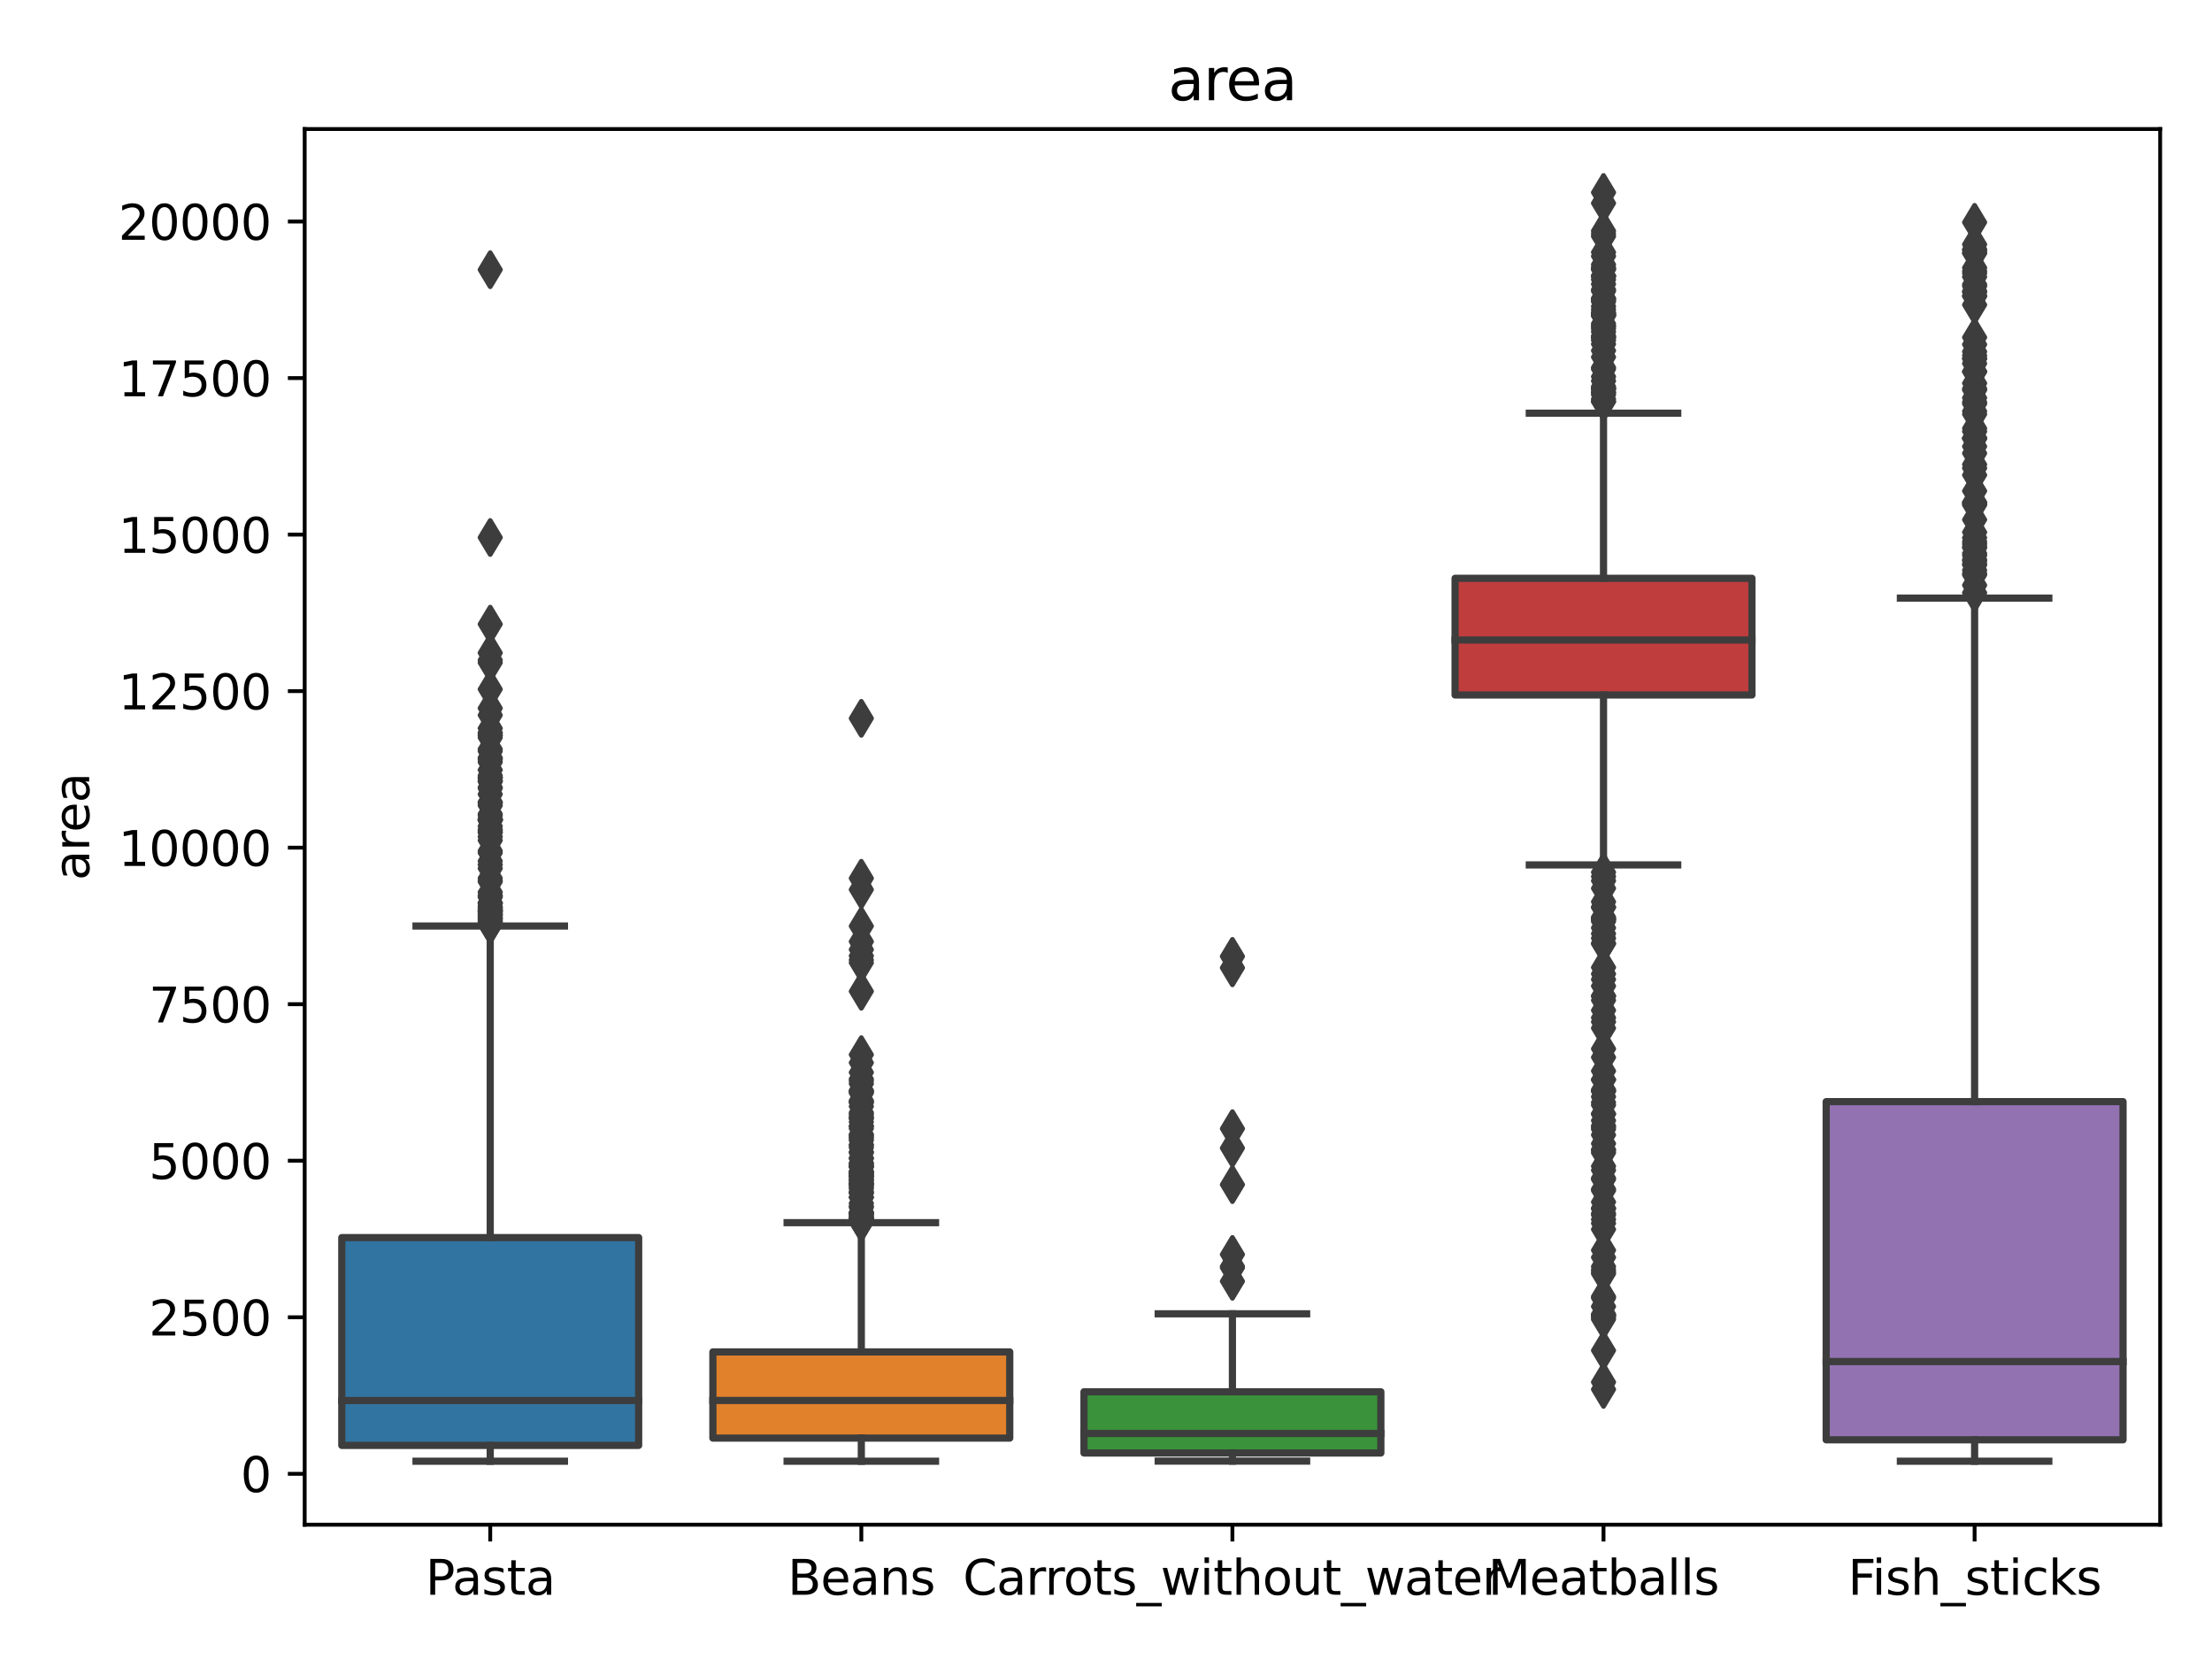 <?xml version="1.0" encoding="utf-8" standalone="no"?>
<!DOCTYPE svg PUBLIC "-//W3C//DTD SVG 1.1//EN"
  "http://www.w3.org/Graphics/SVG/1.1/DTD/svg11.dtd">
<svg height="345.6pt" version="1.1" viewBox="0 0 460.8 345.6" width="460.8pt" xmlns="http://www.w3.org/2000/svg" xmlns:xlink="http://www.w3.org/1999/xlink">
 <defs>
  <style type="text/css">*{stroke-linecap:butt;stroke-linejoin:round;}</style>
 </defs>
 <g id="figure_1">
  <g id="patch_1">
   <path d="M 0 345.6 
L 460.8 345.6 
L 460.8 0 
L 0 0 
z
" style="fill:#ffffff;"/>
  </g>
  <g id="axes_1">
   <g id="patch_2">
    <path d="M 63.47 317.619 
L 450 317.619 
L 450 26.88 
L 63.47 26.88 
z
" style="fill:#ffffff;"/>
   </g>
   <g id="patch_3">
    <path clip-path="url(#p7ca4ebb44b)" d="M 71.201 301.105 
L 133.045 301.105 
L 133.045 257.81 
L 71.201 257.81 
L 71.201 301.105 
z
" style="fill:#3274a1;stroke:#3d3d3d;stroke-linejoin:miter;stroke-width:1.5;"/>
   </g>
   <g id="patch_4">
    <path clip-path="url(#p7ca4ebb44b)" d="M 148.507 299.585 
L 210.351 299.585 
L 210.351 281.626 
L 148.507 281.626 
L 148.507 299.585 
z
" style="fill:#e1812c;stroke:#3d3d3d;stroke-linejoin:miter;stroke-width:1.5;"/>
   </g>
   <g id="patch_5">
    <path clip-path="url(#p7ca4ebb44b)" d="M 225.813 302.688 
L 287.657 302.688 
L 287.657 289.935 
L 225.813 289.935 
L 225.813 302.688 
z
" style="fill:#3a923a;stroke:#3d3d3d;stroke-linejoin:miter;stroke-width:1.5;"/>
   </g>
   <g id="patch_6">
    <path clip-path="url(#p7ca4ebb44b)" d="M 303.119 144.778 
L 364.963 144.778 
L 364.963 120.471 
L 303.119 120.471 
L 303.119 144.778 
z
" style="fill:#c03d3e;stroke:#3d3d3d;stroke-linejoin:miter;stroke-width:1.5;"/>
   </g>
   <g id="patch_7">
    <path clip-path="url(#p7ca4ebb44b)" d="M 380.425 299.939 
L 442.269 299.939 
L 442.269 229.491 
L 380.425 229.491 
L 380.425 299.939 
z
" style="fill:#9372b2;stroke:#3d3d3d;stroke-linejoin:miter;stroke-width:1.5;"/>
   </g>
   <g id="matplotlib.axis_1">
    <g id="xtick_1">
     <g id="line2d_1">
      <defs>
       <path d="M 0 0 
L 0 3.5 
" id="mac5b370d80" style="stroke:#000000;stroke-width:0.8;"/>
      </defs>
      <g>
       <use style="stroke:#000000;stroke-width:0.8;" x="102.123" xlink:href="#mac5b370d80" y="317.619"/>
      </g>
     </g>
     <g id="text_1">
      <!-- Pasta -->
      <g transform="translate(88.64 332.217)scale(0.1 -0.1)">
       <defs>
        <path d="M 1259 4147 
L 1259 2394 
L 2053 2394 
Q 2494 2394 2734 2622 
Q 2975 2850 2975 3272 
Q 2975 3691 2734 3919 
Q 2494 4147 2053 4147 
L 1259 4147 
z
M 628 4666 
L 2053 4666 
Q 2838 4666 3239 4311 
Q 3641 3956 3641 3272 
Q 3641 2581 3239 2228 
Q 2838 1875 2053 1875 
L 1259 1875 
L 1259 0 
L 628 0 
L 628 4666 
z
" id="DejaVuSans-50" transform="scale(0.016)"/>
        <path d="M 2194 1759 
Q 1497 1759 1228 1600 
Q 959 1441 959 1056 
Q 959 750 1161 570 
Q 1363 391 1709 391 
Q 2188 391 2477 730 
Q 2766 1069 2766 1631 
L 2766 1759 
L 2194 1759 
z
M 3341 1997 
L 3341 0 
L 2766 0 
L 2766 531 
Q 2569 213 2275 61 
Q 1981 -91 1556 -91 
Q 1019 -91 701 211 
Q 384 513 384 1019 
Q 384 1609 779 1909 
Q 1175 2209 1959 2209 
L 2766 2209 
L 2766 2266 
Q 2766 2663 2505 2880 
Q 2244 3097 1772 3097 
Q 1472 3097 1187 3025 
Q 903 2953 641 2809 
L 641 3341 
Q 956 3463 1253 3523 
Q 1550 3584 1831 3584 
Q 2591 3584 2966 3190 
Q 3341 2797 3341 1997 
z
" id="DejaVuSans-61" transform="scale(0.016)"/>
        <path d="M 2834 3397 
L 2834 2853 
Q 2591 2978 2328 3040 
Q 2066 3103 1784 3103 
Q 1356 3103 1142 2972 
Q 928 2841 928 2578 
Q 928 2378 1081 2264 
Q 1234 2150 1697 2047 
L 1894 2003 
Q 2506 1872 2764 1633 
Q 3022 1394 3022 966 
Q 3022 478 2636 193 
Q 2250 -91 1575 -91 
Q 1294 -91 989 -36 
Q 684 19 347 128 
L 347 722 
Q 666 556 975 473 
Q 1284 391 1588 391 
Q 1994 391 2212 530 
Q 2431 669 2431 922 
Q 2431 1156 2273 1281 
Q 2116 1406 1581 1522 
L 1381 1569 
Q 847 1681 609 1914 
Q 372 2147 372 2553 
Q 372 3047 722 3315 
Q 1072 3584 1716 3584 
Q 2034 3584 2315 3537 
Q 2597 3491 2834 3397 
z
" id="DejaVuSans-73" transform="scale(0.016)"/>
        <path d="M 1172 4494 
L 1172 3500 
L 2356 3500 
L 2356 3053 
L 1172 3053 
L 1172 1153 
Q 1172 725 1289 603 
Q 1406 481 1766 481 
L 2356 481 
L 2356 0 
L 1766 0 
Q 1100 0 847 248 
Q 594 497 594 1153 
L 594 3053 
L 172 3053 
L 172 3500 
L 594 3500 
L 594 4494 
L 1172 4494 
z
" id="DejaVuSans-74" transform="scale(0.016)"/>
       </defs>
       <use xlink:href="#DejaVuSans-50"/>
       <use x="55.803" xlink:href="#DejaVuSans-61"/>
       <use x="117.082" xlink:href="#DejaVuSans-73"/>
       <use x="169.182" xlink:href="#DejaVuSans-74"/>
       <use x="208.391" xlink:href="#DejaVuSans-61"/>
      </g>
     </g>
    </g>
    <g id="xtick_2">
     <g id="line2d_2">
      <g>
       <use style="stroke:#000000;stroke-width:0.8;" x="179.429" xlink:href="#mac5b370d80" y="317.619"/>
      </g>
     </g>
     <g id="text_2">
      <!-- Beans -->
      <g transform="translate(164.084 332.217)scale(0.1 -0.1)">
       <defs>
        <path d="M 1259 2228 
L 1259 519 
L 2272 519 
Q 2781 519 3026 730 
Q 3272 941 3272 1375 
Q 3272 1813 3026 2020 
Q 2781 2228 2272 2228 
L 1259 2228 
z
M 1259 4147 
L 1259 2741 
L 2194 2741 
Q 2656 2741 2882 2914 
Q 3109 3088 3109 3444 
Q 3109 3797 2882 3972 
Q 2656 4147 2194 4147 
L 1259 4147 
z
M 628 4666 
L 2241 4666 
Q 2963 4666 3353 4366 
Q 3744 4066 3744 3513 
Q 3744 3084 3544 2831 
Q 3344 2578 2956 2516 
Q 3422 2416 3680 2098 
Q 3938 1781 3938 1306 
Q 3938 681 3513 340 
Q 3088 0 2303 0 
L 628 0 
L 628 4666 
z
" id="DejaVuSans-42" transform="scale(0.016)"/>
        <path d="M 3597 1894 
L 3597 1613 
L 953 1613 
Q 991 1019 1311 708 
Q 1631 397 2203 397 
Q 2534 397 2845 478 
Q 3156 559 3463 722 
L 3463 178 
Q 3153 47 2828 -22 
Q 2503 -91 2169 -91 
Q 1331 -91 842 396 
Q 353 884 353 1716 
Q 353 2575 817 3079 
Q 1281 3584 2069 3584 
Q 2775 3584 3186 3129 
Q 3597 2675 3597 1894 
z
M 3022 2063 
Q 3016 2534 2758 2815 
Q 2500 3097 2075 3097 
Q 1594 3097 1305 2825 
Q 1016 2553 972 2059 
L 3022 2063 
z
" id="DejaVuSans-65" transform="scale(0.016)"/>
        <path d="M 3513 2113 
L 3513 0 
L 2938 0 
L 2938 2094 
Q 2938 2591 2744 2837 
Q 2550 3084 2163 3084 
Q 1697 3084 1428 2787 
Q 1159 2491 1159 1978 
L 1159 0 
L 581 0 
L 581 3500 
L 1159 3500 
L 1159 2956 
Q 1366 3272 1645 3428 
Q 1925 3584 2291 3584 
Q 2894 3584 3203 3211 
Q 3513 2838 3513 2113 
z
" id="DejaVuSans-6e" transform="scale(0.016)"/>
       </defs>
       <use xlink:href="#DejaVuSans-42"/>
       <use x="68.604" xlink:href="#DejaVuSans-65"/>
       <use x="130.127" xlink:href="#DejaVuSans-61"/>
       <use x="191.406" xlink:href="#DejaVuSans-6e"/>
       <use x="254.785" xlink:href="#DejaVuSans-73"/>
      </g>
     </g>
    </g>
    <g id="xtick_3">
     <g id="line2d_3">
      <g>
       <use style="stroke:#000000;stroke-width:0.8;" x="256.735" xlink:href="#mac5b370d80" y="317.619"/>
      </g>
     </g>
     <g id="text_3">
      <!-- Carrots_without_water -->
      <g transform="translate(200.604 332.217)scale(0.1 -0.1)">
       <defs>
        <path d="M 4122 4306 
L 4122 3641 
Q 3803 3938 3442 4084 
Q 3081 4231 2675 4231 
Q 1875 4231 1450 3742 
Q 1025 3253 1025 2328 
Q 1025 1406 1450 917 
Q 1875 428 2675 428 
Q 3081 428 3442 575 
Q 3803 722 4122 1019 
L 4122 359 
Q 3791 134 3420 21 
Q 3050 -91 2638 -91 
Q 1578 -91 968 557 
Q 359 1206 359 2328 
Q 359 3453 968 4101 
Q 1578 4750 2638 4750 
Q 3056 4750 3426 4639 
Q 3797 4528 4122 4306 
z
" id="DejaVuSans-43" transform="scale(0.016)"/>
        <path d="M 2631 2963 
Q 2534 3019 2420 3045 
Q 2306 3072 2169 3072 
Q 1681 3072 1420 2755 
Q 1159 2438 1159 1844 
L 1159 0 
L 581 0 
L 581 3500 
L 1159 3500 
L 1159 2956 
Q 1341 3275 1631 3429 
Q 1922 3584 2338 3584 
Q 2397 3584 2469 3576 
Q 2541 3569 2628 3553 
L 2631 2963 
z
" id="DejaVuSans-72" transform="scale(0.016)"/>
        <path d="M 1959 3097 
Q 1497 3097 1228 2736 
Q 959 2375 959 1747 
Q 959 1119 1226 758 
Q 1494 397 1959 397 
Q 2419 397 2687 759 
Q 2956 1122 2956 1747 
Q 2956 2369 2687 2733 
Q 2419 3097 1959 3097 
z
M 1959 3584 
Q 2709 3584 3137 3096 
Q 3566 2609 3566 1747 
Q 3566 888 3137 398 
Q 2709 -91 1959 -91 
Q 1206 -91 779 398 
Q 353 888 353 1747 
Q 353 2609 779 3096 
Q 1206 3584 1959 3584 
z
" id="DejaVuSans-6f" transform="scale(0.016)"/>
        <path d="M 3263 -1063 
L 3263 -1509 
L -63 -1509 
L -63 -1063 
L 3263 -1063 
z
" id="DejaVuSans-5f" transform="scale(0.016)"/>
        <path d="M 269 3500 
L 844 3500 
L 1563 769 
L 2278 3500 
L 2956 3500 
L 3675 769 
L 4391 3500 
L 4966 3500 
L 4050 0 
L 3372 0 
L 2619 2869 
L 1863 0 
L 1184 0 
L 269 3500 
z
" id="DejaVuSans-77" transform="scale(0.016)"/>
        <path d="M 603 3500 
L 1178 3500 
L 1178 0 
L 603 0 
L 603 3500 
z
M 603 4863 
L 1178 4863 
L 1178 4134 
L 603 4134 
L 603 4863 
z
" id="DejaVuSans-69" transform="scale(0.016)"/>
        <path d="M 3513 2113 
L 3513 0 
L 2938 0 
L 2938 2094 
Q 2938 2591 2744 2837 
Q 2550 3084 2163 3084 
Q 1697 3084 1428 2787 
Q 1159 2491 1159 1978 
L 1159 0 
L 581 0 
L 581 4863 
L 1159 4863 
L 1159 2956 
Q 1366 3272 1645 3428 
Q 1925 3584 2291 3584 
Q 2894 3584 3203 3211 
Q 3513 2838 3513 2113 
z
" id="DejaVuSans-68" transform="scale(0.016)"/>
        <path d="M 544 1381 
L 544 3500 
L 1119 3500 
L 1119 1403 
Q 1119 906 1312 657 
Q 1506 409 1894 409 
Q 2359 409 2629 706 
Q 2900 1003 2900 1516 
L 2900 3500 
L 3475 3500 
L 3475 0 
L 2900 0 
L 2900 538 
Q 2691 219 2414 64 
Q 2138 -91 1772 -91 
Q 1169 -91 856 284 
Q 544 659 544 1381 
z
M 1991 3584 
L 1991 3584 
z
" id="DejaVuSans-75" transform="scale(0.016)"/>
       </defs>
       <use xlink:href="#DejaVuSans-43"/>
       <use x="69.824" xlink:href="#DejaVuSans-61"/>
       <use x="131.104" xlink:href="#DejaVuSans-72"/>
       <use x="170.467" xlink:href="#DejaVuSans-72"/>
       <use x="209.33" xlink:href="#DejaVuSans-6f"/>
       <use x="270.512" xlink:href="#DejaVuSans-74"/>
       <use x="309.721" xlink:href="#DejaVuSans-73"/>
       <use x="361.82" xlink:href="#DejaVuSans-5f"/>
       <use x="411.82" xlink:href="#DejaVuSans-77"/>
       <use x="493.607" xlink:href="#DejaVuSans-69"/>
       <use x="521.391" xlink:href="#DejaVuSans-74"/>
       <use x="560.6" xlink:href="#DejaVuSans-68"/>
       <use x="623.979" xlink:href="#DejaVuSans-6f"/>
       <use x="685.16" xlink:href="#DejaVuSans-75"/>
       <use x="748.539" xlink:href="#DejaVuSans-74"/>
       <use x="787.748" xlink:href="#DejaVuSans-5f"/>
       <use x="837.748" xlink:href="#DejaVuSans-77"/>
       <use x="919.535" xlink:href="#DejaVuSans-61"/>
       <use x="980.814" xlink:href="#DejaVuSans-74"/>
       <use x="1020.023" xlink:href="#DejaVuSans-65"/>
       <use x="1081.547" xlink:href="#DejaVuSans-72"/>
      </g>
     </g>
    </g>
    <g id="xtick_4">
     <g id="line2d_4">
      <g>
       <use style="stroke:#000000;stroke-width:0.8;" x="334.041" xlink:href="#mac5b370d80" y="317.619"/>
      </g>
     </g>
     <g id="text_4">
      <!-- Meatballs -->
      <g transform="translate(310.005 332.217)scale(0.1 -0.1)">
       <defs>
        <path d="M 628 4666 
L 1569 4666 
L 2759 1491 
L 3956 4666 
L 4897 4666 
L 4897 0 
L 4281 0 
L 4281 4097 
L 3078 897 
L 2444 897 
L 1241 4097 
L 1241 0 
L 628 0 
L 628 4666 
z
" id="DejaVuSans-4d" transform="scale(0.016)"/>
        <path d="M 3116 1747 
Q 3116 2381 2855 2742 
Q 2594 3103 2138 3103 
Q 1681 3103 1420 2742 
Q 1159 2381 1159 1747 
Q 1159 1113 1420 752 
Q 1681 391 2138 391 
Q 2594 391 2855 752 
Q 3116 1113 3116 1747 
z
M 1159 2969 
Q 1341 3281 1617 3432 
Q 1894 3584 2278 3584 
Q 2916 3584 3314 3078 
Q 3713 2572 3713 1747 
Q 3713 922 3314 415 
Q 2916 -91 2278 -91 
Q 1894 -91 1617 61 
Q 1341 213 1159 525 
L 1159 0 
L 581 0 
L 581 4863 
L 1159 4863 
L 1159 2969 
z
" id="DejaVuSans-62" transform="scale(0.016)"/>
        <path d="M 603 4863 
L 1178 4863 
L 1178 0 
L 603 0 
L 603 4863 
z
" id="DejaVuSans-6c" transform="scale(0.016)"/>
       </defs>
       <use xlink:href="#DejaVuSans-4d"/>
       <use x="86.279" xlink:href="#DejaVuSans-65"/>
       <use x="147.803" xlink:href="#DejaVuSans-61"/>
       <use x="209.082" xlink:href="#DejaVuSans-74"/>
       <use x="248.291" xlink:href="#DejaVuSans-62"/>
       <use x="311.768" xlink:href="#DejaVuSans-61"/>
       <use x="373.047" xlink:href="#DejaVuSans-6c"/>
       <use x="400.83" xlink:href="#DejaVuSans-6c"/>
       <use x="428.613" xlink:href="#DejaVuSans-73"/>
      </g>
     </g>
    </g>
    <g id="xtick_5">
     <g id="line2d_5">
      <g>
       <use style="stroke:#000000;stroke-width:0.8;" x="411.347" xlink:href="#mac5b370d80" y="317.619"/>
      </g>
     </g>
     <g id="text_5">
      <!-- Fish_sticks -->
      <g transform="translate(384.968 332.217)scale(0.1 -0.1)">
       <defs>
        <path d="M 628 4666 
L 3309 4666 
L 3309 4134 
L 1259 4134 
L 1259 2759 
L 3109 2759 
L 3109 2228 
L 1259 2228 
L 1259 0 
L 628 0 
L 628 4666 
z
" id="DejaVuSans-46" transform="scale(0.016)"/>
        <path d="M 3122 3366 
L 3122 2828 
Q 2878 2963 2633 3030 
Q 2388 3097 2138 3097 
Q 1578 3097 1268 2742 
Q 959 2388 959 1747 
Q 959 1106 1268 751 
Q 1578 397 2138 397 
Q 2388 397 2633 464 
Q 2878 531 3122 666 
L 3122 134 
Q 2881 22 2623 -34 
Q 2366 -91 2075 -91 
Q 1284 -91 818 406 
Q 353 903 353 1747 
Q 353 2603 823 3093 
Q 1294 3584 2113 3584 
Q 2378 3584 2631 3529 
Q 2884 3475 3122 3366 
z
" id="DejaVuSans-63" transform="scale(0.016)"/>
        <path d="M 581 4863 
L 1159 4863 
L 1159 1991 
L 2875 3500 
L 3609 3500 
L 1753 1863 
L 3688 0 
L 2938 0 
L 1159 1709 
L 1159 0 
L 581 0 
L 581 4863 
z
" id="DejaVuSans-6b" transform="scale(0.016)"/>
       </defs>
       <use xlink:href="#DejaVuSans-46"/>
       <use x="50.27" xlink:href="#DejaVuSans-69"/>
       <use x="78.053" xlink:href="#DejaVuSans-73"/>
       <use x="130.152" xlink:href="#DejaVuSans-68"/>
       <use x="193.531" xlink:href="#DejaVuSans-5f"/>
       <use x="243.531" xlink:href="#DejaVuSans-73"/>
       <use x="295.631" xlink:href="#DejaVuSans-74"/>
       <use x="334.84" xlink:href="#DejaVuSans-69"/>
       <use x="362.623" xlink:href="#DejaVuSans-63"/>
       <use x="417.604" xlink:href="#DejaVuSans-6b"/>
       <use x="475.514" xlink:href="#DejaVuSans-73"/>
      </g>
     </g>
    </g>
   </g>
   <g id="matplotlib.axis_2">
    <g id="ytick_1">
     <g id="line2d_6">
      <defs>
       <path d="M 0 0 
L -3.5 0 
" id="mfb950a91a0" style="stroke:#000000;stroke-width:0.8;"/>
      </defs>
      <g>
       <use style="stroke:#000000;stroke-width:0.8;" x="63.47" xlink:href="#mfb950a91a0" y="307.019"/>
      </g>
     </g>
     <g id="text_6">
      <!-- 0 -->
      <g transform="translate(50.108 310.818)scale(0.1 -0.1)">
       <defs>
        <path d="M 2034 4250 
Q 1547 4250 1301 3770 
Q 1056 3291 1056 2328 
Q 1056 1369 1301 889 
Q 1547 409 2034 409 
Q 2525 409 2770 889 
Q 3016 1369 3016 2328 
Q 3016 3291 2770 3770 
Q 2525 4250 2034 4250 
z
M 2034 4750 
Q 2819 4750 3233 4129 
Q 3647 3509 3647 2328 
Q 3647 1150 3233 529 
Q 2819 -91 2034 -91 
Q 1250 -91 836 529 
Q 422 1150 422 2328 
Q 422 3509 836 4129 
Q 1250 4750 2034 4750 
z
" id="DejaVuSans-30" transform="scale(0.016)"/>
       </defs>
       <use xlink:href="#DejaVuSans-30"/>
      </g>
     </g>
    </g>
    <g id="ytick_2">
     <g id="line2d_7">
      <g>
       <use style="stroke:#000000;stroke-width:0.8;" x="63.47" xlink:href="#mfb950a91a0" y="274.41"/>
      </g>
     </g>
     <g id="text_7">
      <!-- 2500 -->
      <g transform="translate(31.02 278.209)scale(0.1 -0.1)">
       <defs>
        <path d="M 1228 531 
L 3431 531 
L 3431 0 
L 469 0 
L 469 531 
Q 828 903 1448 1529 
Q 2069 2156 2228 2338 
Q 2531 2678 2651 2914 
Q 2772 3150 2772 3378 
Q 2772 3750 2511 3984 
Q 2250 4219 1831 4219 
Q 1534 4219 1204 4116 
Q 875 4013 500 3803 
L 500 4441 
Q 881 4594 1212 4672 
Q 1544 4750 1819 4750 
Q 2544 4750 2975 4387 
Q 3406 4025 3406 3419 
Q 3406 3131 3298 2873 
Q 3191 2616 2906 2266 
Q 2828 2175 2409 1742 
Q 1991 1309 1228 531 
z
" id="DejaVuSans-32" transform="scale(0.016)"/>
        <path d="M 691 4666 
L 3169 4666 
L 3169 4134 
L 1269 4134 
L 1269 2991 
Q 1406 3038 1543 3061 
Q 1681 3084 1819 3084 
Q 2600 3084 3056 2656 
Q 3513 2228 3513 1497 
Q 3513 744 3044 326 
Q 2575 -91 1722 -91 
Q 1428 -91 1123 -41 
Q 819 9 494 109 
L 494 744 
Q 775 591 1075 516 
Q 1375 441 1709 441 
Q 2250 441 2565 725 
Q 2881 1009 2881 1497 
Q 2881 1984 2565 2268 
Q 2250 2553 1709 2553 
Q 1456 2553 1204 2497 
Q 953 2441 691 2322 
L 691 4666 
z
" id="DejaVuSans-35" transform="scale(0.016)"/>
       </defs>
       <use xlink:href="#DejaVuSans-32"/>
       <use x="63.623" xlink:href="#DejaVuSans-35"/>
       <use x="127.246" xlink:href="#DejaVuSans-30"/>
       <use x="190.869" xlink:href="#DejaVuSans-30"/>
      </g>
     </g>
    </g>
    <g id="ytick_3">
     <g id="line2d_8">
      <g>
       <use style="stroke:#000000;stroke-width:0.8;" x="63.47" xlink:href="#mfb950a91a0" y="241.801"/>
      </g>
     </g>
     <g id="text_8">
      <!-- 5000 -->
      <g transform="translate(31.02 245.6)scale(0.1 -0.1)">
       <use xlink:href="#DejaVuSans-35"/>
       <use x="63.623" xlink:href="#DejaVuSans-30"/>
       <use x="127.246" xlink:href="#DejaVuSans-30"/>
       <use x="190.869" xlink:href="#DejaVuSans-30"/>
      </g>
     </g>
    </g>
    <g id="ytick_4">
     <g id="line2d_9">
      <g>
       <use style="stroke:#000000;stroke-width:0.8;" x="63.47" xlink:href="#mfb950a91a0" y="209.192"/>
      </g>
     </g>
     <g id="text_9">
      <!-- 7500 -->
      <g transform="translate(31.02 212.991)scale(0.1 -0.1)">
       <defs>
        <path d="M 525 4666 
L 3525 4666 
L 3525 4397 
L 1831 0 
L 1172 0 
L 2766 4134 
L 525 4134 
L 525 4666 
z
" id="DejaVuSans-37" transform="scale(0.016)"/>
       </defs>
       <use xlink:href="#DejaVuSans-37"/>
       <use x="63.623" xlink:href="#DejaVuSans-35"/>
       <use x="127.246" xlink:href="#DejaVuSans-30"/>
       <use x="190.869" xlink:href="#DejaVuSans-30"/>
      </g>
     </g>
    </g>
    <g id="ytick_5">
     <g id="line2d_10">
      <g>
       <use style="stroke:#000000;stroke-width:0.8;" x="63.47" xlink:href="#mfb950a91a0" y="176.583"/>
      </g>
     </g>
     <g id="text_10">
      <!-- 10000 -->
      <g transform="translate(24.657 180.382)scale(0.1 -0.1)">
       <defs>
        <path d="M 794 531 
L 1825 531 
L 1825 4091 
L 703 3866 
L 703 4441 
L 1819 4666 
L 2450 4666 
L 2450 531 
L 3481 531 
L 3481 0 
L 794 0 
L 794 531 
z
" id="DejaVuSans-31" transform="scale(0.016)"/>
       </defs>
       <use xlink:href="#DejaVuSans-31"/>
       <use x="63.623" xlink:href="#DejaVuSans-30"/>
       <use x="127.246" xlink:href="#DejaVuSans-30"/>
       <use x="190.869" xlink:href="#DejaVuSans-30"/>
       <use x="254.492" xlink:href="#DejaVuSans-30"/>
      </g>
     </g>
    </g>
    <g id="ytick_6">
     <g id="line2d_11">
      <g>
       <use style="stroke:#000000;stroke-width:0.8;" x="63.47" xlink:href="#mfb950a91a0" y="143.974"/>
      </g>
     </g>
     <g id="text_11">
      <!-- 12500 -->
      <g transform="translate(24.657 147.773)scale(0.1 -0.1)">
       <use xlink:href="#DejaVuSans-31"/>
       <use x="63.623" xlink:href="#DejaVuSans-32"/>
       <use x="127.246" xlink:href="#DejaVuSans-35"/>
       <use x="190.869" xlink:href="#DejaVuSans-30"/>
       <use x="254.492" xlink:href="#DejaVuSans-30"/>
      </g>
     </g>
    </g>
    <g id="ytick_7">
     <g id="line2d_12">
      <g>
       <use style="stroke:#000000;stroke-width:0.8;" x="63.47" xlink:href="#mfb950a91a0" y="111.365"/>
      </g>
     </g>
     <g id="text_12">
      <!-- 15000 -->
      <g transform="translate(24.657 115.165)scale(0.1 -0.1)">
       <use xlink:href="#DejaVuSans-31"/>
       <use x="63.623" xlink:href="#DejaVuSans-35"/>
       <use x="127.246" xlink:href="#DejaVuSans-30"/>
       <use x="190.869" xlink:href="#DejaVuSans-30"/>
       <use x="254.492" xlink:href="#DejaVuSans-30"/>
      </g>
     </g>
    </g>
    <g id="ytick_8">
     <g id="line2d_13">
      <g>
       <use style="stroke:#000000;stroke-width:0.8;" x="63.47" xlink:href="#mfb950a91a0" y="78.756"/>
      </g>
     </g>
     <g id="text_13">
      <!-- 17500 -->
      <g transform="translate(24.657 82.556)scale(0.1 -0.1)">
       <use xlink:href="#DejaVuSans-31"/>
       <use x="63.623" xlink:href="#DejaVuSans-37"/>
       <use x="127.246" xlink:href="#DejaVuSans-35"/>
       <use x="190.869" xlink:href="#DejaVuSans-30"/>
       <use x="254.492" xlink:href="#DejaVuSans-30"/>
      </g>
     </g>
    </g>
    <g id="ytick_9">
     <g id="line2d_14">
      <g>
       <use style="stroke:#000000;stroke-width:0.8;" x="63.47" xlink:href="#mfb950a91a0" y="46.148"/>
      </g>
     </g>
     <g id="text_14">
      <!-- 20000 -->
      <g transform="translate(24.657 49.947)scale(0.1 -0.1)">
       <use xlink:href="#DejaVuSans-32"/>
       <use x="63.623" xlink:href="#DejaVuSans-30"/>
       <use x="127.246" xlink:href="#DejaVuSans-30"/>
       <use x="190.869" xlink:href="#DejaVuSans-30"/>
       <use x="254.492" xlink:href="#DejaVuSans-30"/>
      </g>
     </g>
    </g>
    <g id="text_15">
     <!-- area -->
     <g transform="translate(18.578 183.397)rotate(-90)scale(0.1 -0.1)">
      <use xlink:href="#DejaVuSans-61"/>
      <use x="61.279" xlink:href="#DejaVuSans-72"/>
      <use x="100.143" xlink:href="#DejaVuSans-65"/>
      <use x="161.666" xlink:href="#DejaVuSans-61"/>
     </g>
    </g>
   </g>
   <g id="line2d_15">
    <path clip-path="url(#p7ca4ebb44b)" d="M 102.123 301.105 
L 102.123 304.403 
" style="fill:none;stroke:#3d3d3d;stroke-linecap:square;stroke-width:1.5;"/>
   </g>
   <g id="line2d_16">
    <path clip-path="url(#p7ca4ebb44b)" d="M 102.123 257.81 
L 102.123 192.914 
" style="fill:none;stroke:#3d3d3d;stroke-linecap:square;stroke-width:1.5;"/>
   </g>
   <g id="line2d_17">
    <path clip-path="url(#p7ca4ebb44b)" d="M 86.662 304.403 
L 117.584 304.403 
" style="fill:none;stroke:#3d3d3d;stroke-linecap:square;stroke-width:1.5;"/>
   </g>
   <g id="line2d_18">
    <path clip-path="url(#p7ca4ebb44b)" d="M 86.662 192.914 
L 117.584 192.914 
" style="fill:none;stroke:#3d3d3d;stroke-linecap:square;stroke-width:1.5;"/>
   </g>
   <g id="line2d_19">
    <defs>
     <path d="M 0 3.536 
L 2.121 0 
L 0 -3.536 
L -2.121 0 
z
" id="ma939ce6d9f" style="stroke:#3d3d3d;stroke-linejoin:miter;"/>
    </defs>
    <g clip-path="url(#p7ca4ebb44b)">
     <use style="fill:#3d3d3d;stroke:#3d3d3d;stroke-linejoin:miter;" x="102.123" xlink:href="#ma939ce6d9f" y="138.065"/>
     <use style="fill:#3d3d3d;stroke:#3d3d3d;stroke-linejoin:miter;" x="102.123" xlink:href="#ma939ce6d9f" y="167.818"/>
     <use style="fill:#3d3d3d;stroke:#3d3d3d;stroke-linejoin:miter;" x="102.123" xlink:href="#ma939ce6d9f" y="186.555"/>
     <use style="fill:#3d3d3d;stroke:#3d3d3d;stroke-linejoin:miter;" x="102.123" xlink:href="#ma939ce6d9f" y="183.405"/>
     <use style="fill:#3d3d3d;stroke:#3d3d3d;stroke-linejoin:miter;" x="102.123" xlink:href="#ma939ce6d9f" y="191.342"/>
     <use style="fill:#3d3d3d;stroke:#3d3d3d;stroke-linejoin:miter;" x="102.123" xlink:href="#ma939ce6d9f" y="191.133"/>
     <use style="fill:#3d3d3d;stroke:#3d3d3d;stroke-linejoin:miter;" x="102.123" xlink:href="#ma939ce6d9f" y="148.983"/>
     <use style="fill:#3d3d3d;stroke:#3d3d3d;stroke-linejoin:miter;" x="102.123" xlink:href="#ma939ce6d9f" y="190.181"/>
     <use style="fill:#3d3d3d;stroke:#3d3d3d;stroke-linejoin:miter;" x="102.123" xlink:href="#ma939ce6d9f" y="170.857"/>
     <use style="fill:#3d3d3d;stroke:#3d3d3d;stroke-linejoin:miter;" x="102.123" xlink:href="#ma939ce6d9f" y="180.131"/>
     <use style="fill:#3d3d3d;stroke:#3d3d3d;stroke-linejoin:miter;" x="102.123" xlink:href="#ma939ce6d9f" y="56.185"/>
     <use style="fill:#3d3d3d;stroke:#3d3d3d;stroke-linejoin:miter;" x="102.123" xlink:href="#ma939ce6d9f" y="130.024"/>
     <use style="fill:#3d3d3d;stroke:#3d3d3d;stroke-linejoin:miter;" x="102.123" xlink:href="#ma939ce6d9f" y="162.033"/>
     <use style="fill:#3d3d3d;stroke:#3d3d3d;stroke-linejoin:miter;" x="102.123" xlink:href="#ma939ce6d9f" y="160.396"/>
     <use style="fill:#3d3d3d;stroke:#3d3d3d;stroke-linejoin:miter;" x="102.123" xlink:href="#ma939ce6d9f" y="192.666"/>
     <use style="fill:#3d3d3d;stroke:#3d3d3d;stroke-linejoin:miter;" x="102.123" xlink:href="#ma939ce6d9f" y="158.263"/>
     <use style="fill:#3d3d3d;stroke:#3d3d3d;stroke-linejoin:miter;" x="102.123" xlink:href="#ma939ce6d9f" y="111.972"/>
     <use style="fill:#3d3d3d;stroke:#3d3d3d;stroke-linejoin:miter;" x="102.123" xlink:href="#ma939ce6d9f" y="170.837"/>
     <use style="fill:#3d3d3d;stroke:#3d3d3d;stroke-linejoin:miter;" x="102.123" xlink:href="#ma939ce6d9f" y="161.961"/>
     <use style="fill:#3d3d3d;stroke:#3d3d3d;stroke-linejoin:miter;" x="102.123" xlink:href="#ma939ce6d9f" y="186.646"/>
     <use style="fill:#3d3d3d;stroke:#3d3d3d;stroke-linejoin:miter;" x="102.123" xlink:href="#ma939ce6d9f" y="192.098"/>
     <use style="fill:#3d3d3d;stroke:#3d3d3d;stroke-linejoin:miter;" x="102.123" xlink:href="#ma939ce6d9f" y="191.381"/>
     <use style="fill:#3d3d3d;stroke:#3d3d3d;stroke-linejoin:miter;" x="102.123" xlink:href="#ma939ce6d9f" y="191.961"/>
     <use style="fill:#3d3d3d;stroke:#3d3d3d;stroke-linejoin:miter;" x="102.123" xlink:href="#ma939ce6d9f" y="188.805"/>
     <use style="fill:#3d3d3d;stroke:#3d3d3d;stroke-linejoin:miter;" x="102.123" xlink:href="#ma939ce6d9f" y="169.559"/>
     <use style="fill:#3d3d3d;stroke:#3d3d3d;stroke-linejoin:miter;" x="102.123" xlink:href="#ma939ce6d9f" y="167.42"/>
     <use style="fill:#3d3d3d;stroke:#3d3d3d;stroke-linejoin:miter;" x="102.123" xlink:href="#ma939ce6d9f" y="161.563"/>
     <use style="fill:#3d3d3d;stroke:#3d3d3d;stroke-linejoin:miter;" x="102.123" xlink:href="#ma939ce6d9f" y="177.242"/>
     <use style="fill:#3d3d3d;stroke:#3d3d3d;stroke-linejoin:miter;" x="102.123" xlink:href="#ma939ce6d9f" y="183.692"/>
     <use style="fill:#3d3d3d;stroke:#3d3d3d;stroke-linejoin:miter;" x="102.123" xlink:href="#ma939ce6d9f" y="189.927"/>
     <use style="fill:#3d3d3d;stroke:#3d3d3d;stroke-linejoin:miter;" x="102.123" xlink:href="#ma939ce6d9f" y="190.572"/>
     <use style="fill:#3d3d3d;stroke:#3d3d3d;stroke-linejoin:miter;" x="102.123" xlink:href="#ma939ce6d9f" y="164.231"/>
     <use style="fill:#3d3d3d;stroke:#3d3d3d;stroke-linejoin:miter;" x="102.123" xlink:href="#ma939ce6d9f" y="170.661"/>
     <use style="fill:#3d3d3d;stroke:#3d3d3d;stroke-linejoin:miter;" x="102.123" xlink:href="#ma939ce6d9f" y="157.853"/>
     <use style="fill:#3d3d3d;stroke:#3d3d3d;stroke-linejoin:miter;" x="102.123" xlink:href="#ma939ce6d9f" y="151.722"/>
     <use style="fill:#3d3d3d;stroke:#3d3d3d;stroke-linejoin:miter;" x="102.123" xlink:href="#ma939ce6d9f" y="153.144"/>
     <use style="fill:#3d3d3d;stroke:#3d3d3d;stroke-linejoin:miter;" x="102.123" xlink:href="#ma939ce6d9f" y="186.907"/>
     <use style="fill:#3d3d3d;stroke:#3d3d3d;stroke-linejoin:miter;" x="102.123" xlink:href="#ma939ce6d9f" y="153.666"/>
     <use style="fill:#3d3d3d;stroke:#3d3d3d;stroke-linejoin:miter;" x="102.123" xlink:href="#ma939ce6d9f" y="185.851"/>
     <use style="fill:#3d3d3d;stroke:#3d3d3d;stroke-linejoin:miter;" x="102.123" xlink:href="#ma939ce6d9f" y="169.892"/>
     <use style="fill:#3d3d3d;stroke:#3d3d3d;stroke-linejoin:miter;" x="102.123" xlink:href="#ma939ce6d9f" y="173.44"/>
     <use style="fill:#3d3d3d;stroke:#3d3d3d;stroke-linejoin:miter;" x="102.123" xlink:href="#ma939ce6d9f" y="157.983"/>
     <use style="fill:#3d3d3d;stroke:#3d3d3d;stroke-linejoin:miter;" x="102.123" xlink:href="#ma939ce6d9f" y="173.361"/>
     <use style="fill:#3d3d3d;stroke:#3d3d3d;stroke-linejoin:miter;" x="102.123" xlink:href="#ma939ce6d9f" y="172.82"/>
     <use style="fill:#3d3d3d;stroke:#3d3d3d;stroke-linejoin:miter;" x="102.123" xlink:href="#ma939ce6d9f" y="170.648"/>
     <use style="fill:#3d3d3d;stroke:#3d3d3d;stroke-linejoin:miter;" x="102.123" xlink:href="#ma939ce6d9f" y="188.942"/>
     <use style="fill:#3d3d3d;stroke:#3d3d3d;stroke-linejoin:miter;" x="102.123" xlink:href="#ma939ce6d9f" y="190.84"/>
     <use style="fill:#3d3d3d;stroke:#3d3d3d;stroke-linejoin:miter;" x="102.123" xlink:href="#ma939ce6d9f" y="158.772"/>
     <use style="fill:#3d3d3d;stroke:#3d3d3d;stroke-linejoin:miter;" x="102.123" xlink:href="#ma939ce6d9f" y="192.509"/>
     <use style="fill:#3d3d3d;stroke:#3d3d3d;stroke-linejoin:miter;" x="102.123" xlink:href="#ma939ce6d9f" y="174.294"/>
     <use style="fill:#3d3d3d;stroke:#3d3d3d;stroke-linejoin:miter;" x="102.123" xlink:href="#ma939ce6d9f" y="190.611"/>
     <use style="fill:#3d3d3d;stroke:#3d3d3d;stroke-linejoin:miter;" x="102.123" xlink:href="#ma939ce6d9f" y="162.842"/>
     <use style="fill:#3d3d3d;stroke:#3d3d3d;stroke-linejoin:miter;" x="102.123" xlink:href="#ma939ce6d9f" y="189.229"/>
     <use style="fill:#3d3d3d;stroke:#3d3d3d;stroke-linejoin:miter;" x="102.123" xlink:href="#ma939ce6d9f" y="180.914"/>
     <use style="fill:#3d3d3d;stroke:#3d3d3d;stroke-linejoin:miter;" x="102.123" xlink:href="#ma939ce6d9f" y="182.935"/>
     <use style="fill:#3d3d3d;stroke:#3d3d3d;stroke-linejoin:miter;" x="102.123" xlink:href="#ma939ce6d9f" y="161.961"/>
     <use style="fill:#3d3d3d;stroke:#3d3d3d;stroke-linejoin:miter;" x="102.123" xlink:href="#ma939ce6d9f" y="137.505"/>
     <use style="fill:#3d3d3d;stroke:#3d3d3d;stroke-linejoin:miter;" x="102.123" xlink:href="#ma939ce6d9f" y="173.009"/>
     <use style="fill:#3d3d3d;stroke:#3d3d3d;stroke-linejoin:miter;" x="102.123" xlink:href="#ma939ce6d9f" y="162.653"/>
     <use style="fill:#3d3d3d;stroke:#3d3d3d;stroke-linejoin:miter;" x="102.123" xlink:href="#ma939ce6d9f" y="175.07"/>
     <use style="fill:#3d3d3d;stroke:#3d3d3d;stroke-linejoin:miter;" x="102.123" xlink:href="#ma939ce6d9f" y="156.49"/>
     <use style="fill:#3d3d3d;stroke:#3d3d3d;stroke-linejoin:miter;" x="102.123" xlink:href="#ma939ce6d9f" y="170.707"/>
     <use style="fill:#3d3d3d;stroke:#3d3d3d;stroke-linejoin:miter;" x="102.123" xlink:href="#ma939ce6d9f" y="156.04"/>
     <use style="fill:#3d3d3d;stroke:#3d3d3d;stroke-linejoin:miter;" x="102.123" xlink:href="#ma939ce6d9f" y="188.061"/>
     <use style="fill:#3d3d3d;stroke:#3d3d3d;stroke-linejoin:miter;" x="102.123" xlink:href="#ma939ce6d9f" y="143.583"/>
     <use style="fill:#3d3d3d;stroke:#3d3d3d;stroke-linejoin:miter;" x="102.123" xlink:href="#ma939ce6d9f" y="189.574"/>
     <use style="fill:#3d3d3d;stroke:#3d3d3d;stroke-linejoin:miter;" x="102.123" xlink:href="#ma939ce6d9f" y="177.672"/>
     <use style="fill:#3d3d3d;stroke:#3d3d3d;stroke-linejoin:miter;" x="102.123" xlink:href="#ma939ce6d9f" y="172.116"/>
     <use style="fill:#3d3d3d;stroke:#3d3d3d;stroke-linejoin:miter;" x="102.123" xlink:href="#ma939ce6d9f" y="189.711"/>
     <use style="fill:#3d3d3d;stroke:#3d3d3d;stroke-linejoin:miter;" x="102.123" xlink:href="#ma939ce6d9f" y="167.185"/>
     <use style="fill:#3d3d3d;stroke:#3d3d3d;stroke-linejoin:miter;" x="102.123" xlink:href="#ma939ce6d9f" y="190.344"/>
     <use style="fill:#3d3d3d;stroke:#3d3d3d;stroke-linejoin:miter;" x="102.123" xlink:href="#ma939ce6d9f" y="152.642"/>
     <use style="fill:#3d3d3d;stroke:#3d3d3d;stroke-linejoin:miter;" x="102.123" xlink:href="#ma939ce6d9f" y="189.796"/>
     <use style="fill:#3d3d3d;stroke:#3d3d3d;stroke-linejoin:miter;" x="102.123" xlink:href="#ma939ce6d9f" y="165.457"/>
     <use style="fill:#3d3d3d;stroke:#3d3d3d;stroke-linejoin:miter;" x="102.123" xlink:href="#ma939ce6d9f" y="152.72"/>
     <use style="fill:#3d3d3d;stroke:#3d3d3d;stroke-linejoin:miter;" x="102.123" xlink:href="#ma939ce6d9f" y="170.857"/>
     <use style="fill:#3d3d3d;stroke:#3d3d3d;stroke-linejoin:miter;" x="102.123" xlink:href="#ma939ce6d9f" y="162.587"/>
     <use style="fill:#3d3d3d;stroke:#3d3d3d;stroke-linejoin:miter;" x="102.123" xlink:href="#ma939ce6d9f" y="170.818"/>
     <use style="fill:#3d3d3d;stroke:#3d3d3d;stroke-linejoin:miter;" x="102.123" xlink:href="#ma939ce6d9f" y="136.005"/>
     <use style="fill:#3d3d3d;stroke:#3d3d3d;stroke-linejoin:miter;" x="102.123" xlink:href="#ma939ce6d9f" y="188.153"/>
     <use style="fill:#3d3d3d;stroke:#3d3d3d;stroke-linejoin:miter;" x="102.123" xlink:href="#ma939ce6d9f" y="153.242"/>
     <use style="fill:#3d3d3d;stroke:#3d3d3d;stroke-linejoin:miter;" x="102.123" xlink:href="#ma939ce6d9f" y="191.701"/>
     <use style="fill:#3d3d3d;stroke:#3d3d3d;stroke-linejoin:miter;" x="102.123" xlink:href="#ma939ce6d9f" y="189.724"/>
     <use style="fill:#3d3d3d;stroke:#3d3d3d;stroke-linejoin:miter;" x="102.123" xlink:href="#ma939ce6d9f" y="179.374"/>
     <use style="fill:#3d3d3d;stroke:#3d3d3d;stroke-linejoin:miter;" x="102.123" xlink:href="#ma939ce6d9f" y="164.009"/>
     <use style="fill:#3d3d3d;stroke:#3d3d3d;stroke-linejoin:miter;" x="102.123" xlink:href="#ma939ce6d9f" y="167.074"/>
     <use style="fill:#3d3d3d;stroke:#3d3d3d;stroke-linejoin:miter;" x="102.123" xlink:href="#ma939ce6d9f" y="189.288"/>
     <use style="fill:#3d3d3d;stroke:#3d3d3d;stroke-linejoin:miter;" x="102.123" xlink:href="#ma939ce6d9f" y="147.535"/>
     <use style="fill:#3d3d3d;stroke:#3d3d3d;stroke-linejoin:miter;" x="102.123" xlink:href="#ma939ce6d9f" y="188.172"/>
    </g>
   </g>
   <g id="line2d_20">
    <path clip-path="url(#p7ca4ebb44b)" d="M 179.429 299.585 
L 179.429 304.397 
" style="fill:none;stroke:#3d3d3d;stroke-linecap:square;stroke-width:1.5;"/>
   </g>
   <g id="line2d_21">
    <path clip-path="url(#p7ca4ebb44b)" d="M 179.429 281.626 
L 179.429 254.707 
" style="fill:none;stroke:#3d3d3d;stroke-linecap:square;stroke-width:1.5;"/>
   </g>
   <g id="line2d_22">
    <path clip-path="url(#p7ca4ebb44b)" d="M 163.968 304.397 
L 194.89 304.397 
" style="fill:none;stroke:#3d3d3d;stroke-linecap:square;stroke-width:1.5;"/>
   </g>
   <g id="line2d_23">
    <path clip-path="url(#p7ca4ebb44b)" d="M 163.968 254.707 
L 194.89 254.707 
" style="fill:none;stroke:#3d3d3d;stroke-linecap:square;stroke-width:1.5;"/>
   </g>
   <g id="line2d_24">
    <g clip-path="url(#p7ca4ebb44b)">
     <use style="fill:#3d3d3d;stroke:#3d3d3d;stroke-linejoin:miter;" x="179.429" xlink:href="#ma939ce6d9f" y="196.148"/>
     <use style="fill:#3d3d3d;stroke:#3d3d3d;stroke-linejoin:miter;" x="179.429" xlink:href="#ma939ce6d9f" y="227.72"/>
     <use style="fill:#3d3d3d;stroke:#3d3d3d;stroke-linejoin:miter;" x="179.429" xlink:href="#ma939ce6d9f" y="242.844"/>
     <use style="fill:#3d3d3d;stroke:#3d3d3d;stroke-linejoin:miter;" x="179.429" xlink:href="#ma939ce6d9f" y="254.499"/>
     <use style="fill:#3d3d3d;stroke:#3d3d3d;stroke-linejoin:miter;" x="179.429" xlink:href="#ma939ce6d9f" y="243.96"/>
     <use style="fill:#3d3d3d;stroke:#3d3d3d;stroke-linejoin:miter;" x="179.429" xlink:href="#ma939ce6d9f" y="245.962"/>
     <use style="fill:#3d3d3d;stroke:#3d3d3d;stroke-linejoin:miter;" x="179.429" xlink:href="#ma939ce6d9f" y="242.414"/>
     <use style="fill:#3d3d3d;stroke:#3d3d3d;stroke-linejoin:miter;" x="179.429" xlink:href="#ma939ce6d9f" y="253.592"/>
     <use style="fill:#3d3d3d;stroke:#3d3d3d;stroke-linejoin:miter;" x="179.429" xlink:href="#ma939ce6d9f" y="238.449"/>
     <use style="fill:#3d3d3d;stroke:#3d3d3d;stroke-linejoin:miter;" x="179.429" xlink:href="#ma939ce6d9f" y="252.627"/>
     <use style="fill:#3d3d3d;stroke:#3d3d3d;stroke-linejoin:miter;" x="179.429" xlink:href="#ma939ce6d9f" y="182.955"/>
     <use style="fill:#3d3d3d;stroke:#3d3d3d;stroke-linejoin:miter;" x="179.429" xlink:href="#ma939ce6d9f" y="253.09"/>
     <use style="fill:#3d3d3d;stroke:#3d3d3d;stroke-linejoin:miter;" x="179.429" xlink:href="#ma939ce6d9f" y="237.144"/>
     <use style="fill:#3d3d3d;stroke:#3d3d3d;stroke-linejoin:miter;" x="179.429" xlink:href="#ma939ce6d9f" y="197.818"/>
     <use style="fill:#3d3d3d;stroke:#3d3d3d;stroke-linejoin:miter;" x="179.429" xlink:href="#ma939ce6d9f" y="241.279"/>
     <use style="fill:#3d3d3d;stroke:#3d3d3d;stroke-linejoin:miter;" x="179.429" xlink:href="#ma939ce6d9f" y="253.879"/>
     <use style="fill:#3d3d3d;stroke:#3d3d3d;stroke-linejoin:miter;" x="179.429" xlink:href="#ma939ce6d9f" y="244.983"/>
     <use style="fill:#3d3d3d;stroke:#3d3d3d;stroke-linejoin:miter;" x="179.429" xlink:href="#ma939ce6d9f" y="248.525"/>
     <use style="fill:#3d3d3d;stroke:#3d3d3d;stroke-linejoin:miter;" x="179.429" xlink:href="#ma939ce6d9f" y="243.151"/>
     <use style="fill:#3d3d3d;stroke:#3d3d3d;stroke-linejoin:miter;" x="179.429" xlink:href="#ma939ce6d9f" y="248.518"/>
     <use style="fill:#3d3d3d;stroke:#3d3d3d;stroke-linejoin:miter;" x="179.429" xlink:href="#ma939ce6d9f" y="249.438"/>
     <use style="fill:#3d3d3d;stroke:#3d3d3d;stroke-linejoin:miter;" x="179.429" xlink:href="#ma939ce6d9f" y="229.514"/>
     <use style="fill:#3d3d3d;stroke:#3d3d3d;stroke-linejoin:miter;" x="179.429" xlink:href="#ma939ce6d9f" y="247.599"/>
     <use style="fill:#3d3d3d;stroke:#3d3d3d;stroke-linejoin:miter;" x="179.429" xlink:href="#ma939ce6d9f" y="242.251"/>
     <use style="fill:#3d3d3d;stroke:#3d3d3d;stroke-linejoin:miter;" x="179.429" xlink:href="#ma939ce6d9f" y="235.09"/>
     <use style="fill:#3d3d3d;stroke:#3d3d3d;stroke-linejoin:miter;" x="179.429" xlink:href="#ma939ce6d9f" y="239.955"/>
     <use style="fill:#3d3d3d;stroke:#3d3d3d;stroke-linejoin:miter;" x="179.429" xlink:href="#ma939ce6d9f" y="254.616"/>
     <use style="fill:#3d3d3d;stroke:#3d3d3d;stroke-linejoin:miter;" x="179.429" xlink:href="#ma939ce6d9f" y="238.651"/>
     <use style="fill:#3d3d3d;stroke:#3d3d3d;stroke-linejoin:miter;" x="179.429" xlink:href="#ma939ce6d9f" y="244.364"/>
     <use style="fill:#3d3d3d;stroke:#3d3d3d;stroke-linejoin:miter;" x="179.429" xlink:href="#ma939ce6d9f" y="251.531"/>
     <use style="fill:#3d3d3d;stroke:#3d3d3d;stroke-linejoin:miter;" x="179.429" xlink:href="#ma939ce6d9f" y="234.575"/>
     <use style="fill:#3d3d3d;stroke:#3d3d3d;stroke-linejoin:miter;" x="179.429" xlink:href="#ma939ce6d9f" y="199.99"/>
     <use style="fill:#3d3d3d;stroke:#3d3d3d;stroke-linejoin:miter;" x="179.429" xlink:href="#ma939ce6d9f" y="248.192"/>
     <use style="fill:#3d3d3d;stroke:#3d3d3d;stroke-linejoin:miter;" x="179.429" xlink:href="#ma939ce6d9f" y="252.542"/>
     <use style="fill:#3d3d3d;stroke:#3d3d3d;stroke-linejoin:miter;" x="179.429" xlink:href="#ma939ce6d9f" y="233.72"/>
     <use style="fill:#3d3d3d;stroke:#3d3d3d;stroke-linejoin:miter;" x="179.429" xlink:href="#ma939ce6d9f" y="232.925"/>
     <use style="fill:#3d3d3d;stroke:#3d3d3d;stroke-linejoin:miter;" x="179.429" xlink:href="#ma939ce6d9f" y="236.838"/>
     <use style="fill:#3d3d3d;stroke:#3d3d3d;stroke-linejoin:miter;" x="179.429" xlink:href="#ma939ce6d9f" y="237.568"/>
     <use style="fill:#3d3d3d;stroke:#3d3d3d;stroke-linejoin:miter;" x="179.429" xlink:href="#ma939ce6d9f" y="245.036"/>
     <use style="fill:#3d3d3d;stroke:#3d3d3d;stroke-linejoin:miter;" x="179.429" xlink:href="#ma939ce6d9f" y="246.483"/>
     <use style="fill:#3d3d3d;stroke:#3d3d3d;stroke-linejoin:miter;" x="179.429" xlink:href="#ma939ce6d9f" y="225.203"/>
     <use style="fill:#3d3d3d;stroke:#3d3d3d;stroke-linejoin:miter;" x="179.429" xlink:href="#ma939ce6d9f" y="244.331"/>
     <use style="fill:#3d3d3d;stroke:#3d3d3d;stroke-linejoin:miter;" x="179.429" xlink:href="#ma939ce6d9f" y="240.157"/>
     <use style="fill:#3d3d3d;stroke:#3d3d3d;stroke-linejoin:miter;" x="179.429" xlink:href="#ma939ce6d9f" y="149.642"/>
     <use style="fill:#3d3d3d;stroke:#3d3d3d;stroke-linejoin:miter;" x="179.429" xlink:href="#ma939ce6d9f" y="246.849"/>
     <use style="fill:#3d3d3d;stroke:#3d3d3d;stroke-linejoin:miter;" x="179.429" xlink:href="#ma939ce6d9f" y="233.036"/>
     <use style="fill:#3d3d3d;stroke:#3d3d3d;stroke-linejoin:miter;" x="179.429" xlink:href="#ma939ce6d9f" y="252.679"/>
     <use style="fill:#3d3d3d;stroke:#3d3d3d;stroke-linejoin:miter;" x="179.429" xlink:href="#ma939ce6d9f" y="253.853"/>
     <use style="fill:#3d3d3d;stroke:#3d3d3d;stroke-linejoin:miter;" x="179.429" xlink:href="#ma939ce6d9f" y="231.757"/>
     <use style="fill:#3d3d3d;stroke:#3d3d3d;stroke-linejoin:miter;" x="179.429" xlink:href="#ma939ce6d9f" y="236.512"/>
     <use style="fill:#3d3d3d;stroke:#3d3d3d;stroke-linejoin:miter;" x="179.429" xlink:href="#ma939ce6d9f" y="230.486"/>
     <use style="fill:#3d3d3d;stroke:#3d3d3d;stroke-linejoin:miter;" x="179.429" xlink:href="#ma939ce6d9f" y="245.727"/>
     <use style="fill:#3d3d3d;stroke:#3d3d3d;stroke-linejoin:miter;" x="179.429" xlink:href="#ma939ce6d9f" y="253.553"/>
     <use style="fill:#3d3d3d;stroke:#3d3d3d;stroke-linejoin:miter;" x="179.429" xlink:href="#ma939ce6d9f" y="234.575"/>
     <use style="fill:#3d3d3d;stroke:#3d3d3d;stroke-linejoin:miter;" x="179.429" xlink:href="#ma939ce6d9f" y="254.414"/>
     <use style="fill:#3d3d3d;stroke:#3d3d3d;stroke-linejoin:miter;" x="179.429" xlink:href="#ma939ce6d9f" y="241.292"/>
     <use style="fill:#3d3d3d;stroke:#3d3d3d;stroke-linejoin:miter;" x="179.429" xlink:href="#ma939ce6d9f" y="244.331"/>
     <use style="fill:#3d3d3d;stroke:#3d3d3d;stroke-linejoin:miter;" x="179.429" xlink:href="#ma939ce6d9f" y="250.657"/>
     <use style="fill:#3d3d3d;stroke:#3d3d3d;stroke-linejoin:miter;" x="179.429" xlink:href="#ma939ce6d9f" y="253.794"/>
     <use style="fill:#3d3d3d;stroke:#3d3d3d;stroke-linejoin:miter;" x="179.429" xlink:href="#ma939ce6d9f" y="244.129"/>
     <use style="fill:#3d3d3d;stroke:#3d3d3d;stroke-linejoin:miter;" x="179.429" xlink:href="#ma939ce6d9f" y="185.322"/>
     <use style="fill:#3d3d3d;stroke:#3d3d3d;stroke-linejoin:miter;" x="179.429" xlink:href="#ma939ce6d9f" y="229.266"/>
     <use style="fill:#3d3d3d;stroke:#3d3d3d;stroke-linejoin:miter;" x="179.429" xlink:href="#ma939ce6d9f" y="192.927"/>
     <use style="fill:#3d3d3d;stroke:#3d3d3d;stroke-linejoin:miter;" x="179.429" xlink:href="#ma939ce6d9f" y="224.766"/>
     <use style="fill:#3d3d3d;stroke:#3d3d3d;stroke-linejoin:miter;" x="179.429" xlink:href="#ma939ce6d9f" y="246.47"/>
     <use style="fill:#3d3d3d;stroke:#3d3d3d;stroke-linejoin:miter;" x="179.429" xlink:href="#ma939ce6d9f" y="239.094"/>
     <use style="fill:#3d3d3d;stroke:#3d3d3d;stroke-linejoin:miter;" x="179.429" xlink:href="#ma939ce6d9f" y="229.736"/>
     <use style="fill:#3d3d3d;stroke:#3d3d3d;stroke-linejoin:miter;" x="179.429" xlink:href="#ma939ce6d9f" y="219.705"/>
     <use style="fill:#3d3d3d;stroke:#3d3d3d;stroke-linejoin:miter;" x="179.429" xlink:href="#ma939ce6d9f" y="200.583"/>
     <use style="fill:#3d3d3d;stroke:#3d3d3d;stroke-linejoin:miter;" x="179.429" xlink:href="#ma939ce6d9f" y="246.581"/>
     <use style="fill:#3d3d3d;stroke:#3d3d3d;stroke-linejoin:miter;" x="179.429" xlink:href="#ma939ce6d9f" y="254.414"/>
     <use style="fill:#3d3d3d;stroke:#3d3d3d;stroke-linejoin:miter;" x="179.429" xlink:href="#ma939ce6d9f" y="244.925"/>
     <use style="fill:#3d3d3d;stroke:#3d3d3d;stroke-linejoin:miter;" x="179.429" xlink:href="#ma939ce6d9f" y="249.379"/>
     <use style="fill:#3d3d3d;stroke:#3d3d3d;stroke-linejoin:miter;" x="179.429" xlink:href="#ma939ce6d9f" y="227.316"/>
     <use style="fill:#3d3d3d;stroke:#3d3d3d;stroke-linejoin:miter;" x="179.429" xlink:href="#ma939ce6d9f" y="242.877"/>
     <use style="fill:#3d3d3d;stroke:#3d3d3d;stroke-linejoin:miter;" x="179.429" xlink:href="#ma939ce6d9f" y="254.31"/>
     <use style="fill:#3d3d3d;stroke:#3d3d3d;stroke-linejoin:miter;" x="179.429" xlink:href="#ma939ce6d9f" y="245.231"/>
     <use style="fill:#3d3d3d;stroke:#3d3d3d;stroke-linejoin:miter;" x="179.429" xlink:href="#ma939ce6d9f" y="252.92"/>
     <use style="fill:#3d3d3d;stroke:#3d3d3d;stroke-linejoin:miter;" x="179.429" xlink:href="#ma939ce6d9f" y="225.77"/>
     <use style="fill:#3d3d3d;stroke:#3d3d3d;stroke-linejoin:miter;" x="179.429" xlink:href="#ma939ce6d9f" y="246.881"/>
     <use style="fill:#3d3d3d;stroke:#3d3d3d;stroke-linejoin:miter;" x="179.429" xlink:href="#ma939ce6d9f" y="247.318"/>
     <use style="fill:#3d3d3d;stroke:#3d3d3d;stroke-linejoin:miter;" x="179.429" xlink:href="#ma939ce6d9f" y="199.135"/>
     <use style="fill:#3d3d3d;stroke:#3d3d3d;stroke-linejoin:miter;" x="179.429" xlink:href="#ma939ce6d9f" y="227.44"/>
     <use style="fill:#3d3d3d;stroke:#3d3d3d;stroke-linejoin:miter;" x="179.429" xlink:href="#ma939ce6d9f" y="223.403"/>
     <use style="fill:#3d3d3d;stroke:#3d3d3d;stroke-linejoin:miter;" x="179.429" xlink:href="#ma939ce6d9f" y="221.388"/>
     <use style="fill:#3d3d3d;stroke:#3d3d3d;stroke-linejoin:miter;" x="179.429" xlink:href="#ma939ce6d9f" y="252.855"/>
     <use style="fill:#3d3d3d;stroke:#3d3d3d;stroke-linejoin:miter;" x="179.429" xlink:href="#ma939ce6d9f" y="232.142"/>
     <use style="fill:#3d3d3d;stroke:#3d3d3d;stroke-linejoin:miter;" x="179.429" xlink:href="#ma939ce6d9f" y="206.505"/>
     <use style="fill:#3d3d3d;stroke:#3d3d3d;stroke-linejoin:miter;" x="179.429" xlink:href="#ma939ce6d9f" y="245.72"/>
     <use style="fill:#3d3d3d;stroke:#3d3d3d;stroke-linejoin:miter;" x="179.429" xlink:href="#ma939ce6d9f" y="244.742"/>
     <use style="fill:#3d3d3d;stroke:#3d3d3d;stroke-linejoin:miter;" x="179.429" xlink:href="#ma939ce6d9f" y="227.133"/>
     <use style="fill:#3d3d3d;stroke:#3d3d3d;stroke-linejoin:miter;" x="179.429" xlink:href="#ma939ce6d9f" y="243.033"/>
     <use style="fill:#3d3d3d;stroke:#3d3d3d;stroke-linejoin:miter;" x="179.429" xlink:href="#ma939ce6d9f" y="251.231"/>
     <use style="fill:#3d3d3d;stroke:#3d3d3d;stroke-linejoin:miter;" x="179.429" xlink:href="#ma939ce6d9f" y="236.296"/>
     <use style="fill:#3d3d3d;stroke:#3d3d3d;stroke-linejoin:miter;" x="179.429" xlink:href="#ma939ce6d9f" y="232.592"/>
    </g>
   </g>
   <g id="line2d_25">
    <path clip-path="url(#p7ca4ebb44b)" d="M 256.735 302.688 
L 256.735 304.371 
" style="fill:none;stroke:#3d3d3d;stroke-linecap:square;stroke-width:1.5;"/>
   </g>
   <g id="line2d_26">
    <path clip-path="url(#p7ca4ebb44b)" d="M 256.735 289.935 
L 256.735 273.686 
" style="fill:none;stroke:#3d3d3d;stroke-linecap:square;stroke-width:1.5;"/>
   </g>
   <g id="line2d_27">
    <path clip-path="url(#p7ca4ebb44b)" d="M 241.274 304.371 
L 272.196 304.371 
" style="fill:none;stroke:#3d3d3d;stroke-linecap:square;stroke-width:1.5;"/>
   </g>
   <g id="line2d_28">
    <path clip-path="url(#p7ca4ebb44b)" d="M 241.274 273.686 
L 272.196 273.686 
" style="fill:none;stroke:#3d3d3d;stroke-linecap:square;stroke-width:1.5;"/>
   </g>
   <g id="line2d_29">
    <g clip-path="url(#p7ca4ebb44b)">
     <use style="fill:#3d3d3d;stroke:#3d3d3d;stroke-linejoin:miter;" x="256.735" xlink:href="#ma939ce6d9f" y="201.614"/>
     <use style="fill:#3d3d3d;stroke:#3d3d3d;stroke-linejoin:miter;" x="256.735" xlink:href="#ma939ce6d9f" y="235.123"/>
     <use style="fill:#3d3d3d;stroke:#3d3d3d;stroke-linejoin:miter;" x="256.735" xlink:href="#ma939ce6d9f" y="261.321"/>
     <use style="fill:#3d3d3d;stroke:#3d3d3d;stroke-linejoin:miter;" x="256.735" xlink:href="#ma939ce6d9f" y="266.916"/>
     <use style="fill:#3d3d3d;stroke:#3d3d3d;stroke-linejoin:miter;" x="256.735" xlink:href="#ma939ce6d9f" y="263.812"/>
     <use style="fill:#3d3d3d;stroke:#3d3d3d;stroke-linejoin:miter;" x="256.735" xlink:href="#ma939ce6d9f" y="246.777"/>
     <use style="fill:#3d3d3d;stroke:#3d3d3d;stroke-linejoin:miter;" x="256.735" xlink:href="#ma939ce6d9f" y="239.166"/>
     <use style="fill:#3d3d3d;stroke:#3d3d3d;stroke-linejoin:miter;" x="256.735" xlink:href="#ma939ce6d9f" y="199.233"/>
     <use style="fill:#3d3d3d;stroke:#3d3d3d;stroke-linejoin:miter;" x="256.735" xlink:href="#ma939ce6d9f" y="264.105"/>
    </g>
   </g>
   <g id="line2d_30">
    <path clip-path="url(#p7ca4ebb44b)" d="M 334.041 144.778 
L 334.041 180.177 
" style="fill:none;stroke:#3d3d3d;stroke-linecap:square;stroke-width:1.5;"/>
   </g>
   <g id="line2d_31">
    <path clip-path="url(#p7ca4ebb44b)" d="M 334.041 120.471 
L 334.041 86.08 
" style="fill:none;stroke:#3d3d3d;stroke-linecap:square;stroke-width:1.5;"/>
   </g>
   <g id="line2d_32">
    <path clip-path="url(#p7ca4ebb44b)" d="M 318.58 180.177 
L 349.502 180.177 
" style="fill:none;stroke:#3d3d3d;stroke-linecap:square;stroke-width:1.5;"/>
   </g>
   <g id="line2d_33">
    <path clip-path="url(#p7ca4ebb44b)" d="M 318.58 86.08 
L 349.502 86.08 
" style="fill:none;stroke:#3d3d3d;stroke-linecap:square;stroke-width:1.5;"/>
   </g>
   <g id="line2d_34">
    <g clip-path="url(#p7ca4ebb44b)">
     <use style="fill:#3d3d3d;stroke:#3d3d3d;stroke-linejoin:miter;" x="334.041" xlink:href="#ma939ce6d9f" y="238.233"/>
     <use style="fill:#3d3d3d;stroke:#3d3d3d;stroke-linejoin:miter;" x="334.041" xlink:href="#ma939ce6d9f" y="245.707"/>
     <use style="fill:#3d3d3d;stroke:#3d3d3d;stroke-linejoin:miter;" x="334.041" xlink:href="#ma939ce6d9f" y="191.329"/>
     <use style="fill:#3d3d3d;stroke:#3d3d3d;stroke-linejoin:miter;" x="334.041" xlink:href="#ma939ce6d9f" y="270.086"/>
     <use style="fill:#3d3d3d;stroke:#3d3d3d;stroke-linejoin:miter;" x="334.041" xlink:href="#ma939ce6d9f" y="224.936"/>
     <use style="fill:#3d3d3d;stroke:#3d3d3d;stroke-linejoin:miter;" x="334.041" xlink:href="#ma939ce6d9f" y="270.405"/>
     <use style="fill:#3d3d3d;stroke:#3d3d3d;stroke-linejoin:miter;" x="334.041" xlink:href="#ma939ce6d9f" y="240.157"/>
     <use style="fill:#3d3d3d;stroke:#3d3d3d;stroke-linejoin:miter;" x="334.041" xlink:href="#ma939ce6d9f" y="264.503"/>
     <use style="fill:#3d3d3d;stroke:#3d3d3d;stroke-linejoin:miter;" x="334.041" xlink:href="#ma939ce6d9f" y="243.777"/>
     <use style="fill:#3d3d3d;stroke:#3d3d3d;stroke-linejoin:miter;" x="334.041" xlink:href="#ma939ce6d9f" y="239.707"/>
     <use style="fill:#3d3d3d;stroke:#3d3d3d;stroke-linejoin:miter;" x="334.041" xlink:href="#ma939ce6d9f" y="187.859"/>
     <use style="fill:#3d3d3d;stroke:#3d3d3d;stroke-linejoin:miter;" x="334.041" xlink:href="#ma939ce6d9f" y="224.903"/>
     <use style="fill:#3d3d3d;stroke:#3d3d3d;stroke-linejoin:miter;" x="334.041" xlink:href="#ma939ce6d9f" y="223.103"/>
     <use style="fill:#3d3d3d;stroke:#3d3d3d;stroke-linejoin:miter;" x="334.041" xlink:href="#ma939ce6d9f" y="248.029"/>
     <use style="fill:#3d3d3d;stroke:#3d3d3d;stroke-linejoin:miter;" x="334.041" xlink:href="#ma939ce6d9f" y="253.116"/>
     <use style="fill:#3d3d3d;stroke:#3d3d3d;stroke-linejoin:miter;" x="334.041" xlink:href="#ma939ce6d9f" y="220.259"/>
     <use style="fill:#3d3d3d;stroke:#3d3d3d;stroke-linejoin:miter;" x="334.041" xlink:href="#ma939ce6d9f" y="250.403"/>
     <use style="fill:#3d3d3d;stroke:#3d3d3d;stroke-linejoin:miter;" x="334.041" xlink:href="#ma939ce6d9f" y="191.968"/>
     <use style="fill:#3d3d3d;stroke:#3d3d3d;stroke-linejoin:miter;" x="334.041" xlink:href="#ma939ce6d9f" y="273.986"/>
     <use style="fill:#3d3d3d;stroke:#3d3d3d;stroke-linejoin:miter;" x="334.041" xlink:href="#ma939ce6d9f" y="227.336"/>
     <use style="fill:#3d3d3d;stroke:#3d3d3d;stroke-linejoin:miter;" x="334.041" xlink:href="#ma939ce6d9f" y="254.844"/>
     <use style="fill:#3d3d3d;stroke:#3d3d3d;stroke-linejoin:miter;" x="334.041" xlink:href="#ma939ce6d9f" y="287.923"/>
     <use style="fill:#3d3d3d;stroke:#3d3d3d;stroke-linejoin:miter;" x="334.041" xlink:href="#ma939ce6d9f" y="193.292"/>
     <use style="fill:#3d3d3d;stroke:#3d3d3d;stroke-linejoin:miter;" x="334.041" xlink:href="#ma939ce6d9f" y="251.668"/>
     <use style="fill:#3d3d3d;stroke:#3d3d3d;stroke-linejoin:miter;" x="334.041" xlink:href="#ma939ce6d9f" y="229.657"/>
     <use style="fill:#3d3d3d;stroke:#3d3d3d;stroke-linejoin:miter;" x="334.041" xlink:href="#ma939ce6d9f" y="188.981"/>
     <use style="fill:#3d3d3d;stroke:#3d3d3d;stroke-linejoin:miter;" x="334.041" xlink:href="#ma939ce6d9f" y="201.535"/>
     <use style="fill:#3d3d3d;stroke:#3d3d3d;stroke-linejoin:miter;" x="334.041" xlink:href="#ma939ce6d9f" y="234.809"/>
     <use style="fill:#3d3d3d;stroke:#3d3d3d;stroke-linejoin:miter;" x="334.041" xlink:href="#ma939ce6d9f" y="260.447"/>
     <use style="fill:#3d3d3d;stroke:#3d3d3d;stroke-linejoin:miter;" x="334.041" xlink:href="#ma939ce6d9f" y="264.973"/>
     <use style="fill:#3d3d3d;stroke:#3d3d3d;stroke-linejoin:miter;" x="334.041" xlink:href="#ma939ce6d9f" y="265.364"/>
     <use style="fill:#3d3d3d;stroke:#3d3d3d;stroke-linejoin:miter;" x="334.041" xlink:href="#ma939ce6d9f" y="281.329"/>
     <use style="fill:#3d3d3d;stroke:#3d3d3d;stroke-linejoin:miter;" x="334.041" xlink:href="#ma939ce6d9f" y="183.483"/>
     <use style="fill:#3d3d3d;stroke:#3d3d3d;stroke-linejoin:miter;" x="334.041" xlink:href="#ma939ce6d9f" y="230.212"/>
     <use style="fill:#3d3d3d;stroke:#3d3d3d;stroke-linejoin:miter;" x="334.041" xlink:href="#ma939ce6d9f" y="252.777"/>
     <use style="fill:#3d3d3d;stroke:#3d3d3d;stroke-linejoin:miter;" x="334.041" xlink:href="#ma939ce6d9f" y="227.27"/>
     <use style="fill:#3d3d3d;stroke:#3d3d3d;stroke-linejoin:miter;" x="334.041" xlink:href="#ma939ce6d9f" y="212.877"/>
     <use style="fill:#3d3d3d;stroke:#3d3d3d;stroke-linejoin:miter;" x="334.041" xlink:href="#ma939ce6d9f" y="233.427"/>
     <use style="fill:#3d3d3d;stroke:#3d3d3d;stroke-linejoin:miter;" x="334.041" xlink:href="#ma939ce6d9f" y="214.175"/>
     <use style="fill:#3d3d3d;stroke:#3d3d3d;stroke-linejoin:miter;" x="334.041" xlink:href="#ma939ce6d9f" y="196.631"/>
     <use style="fill:#3d3d3d;stroke:#3d3d3d;stroke-linejoin:miter;" x="334.041" xlink:href="#ma939ce6d9f" y="194.505"/>
     <use style="fill:#3d3d3d;stroke:#3d3d3d;stroke-linejoin:miter;" x="334.041" xlink:href="#ma939ce6d9f" y="232.005"/>
     <use style="fill:#3d3d3d;stroke:#3d3d3d;stroke-linejoin:miter;" x="334.041" xlink:href="#ma939ce6d9f" y="242.949"/>
     <use style="fill:#3d3d3d;stroke:#3d3d3d;stroke-linejoin:miter;" x="334.041" xlink:href="#ma939ce6d9f" y="247.69"/>
     <use style="fill:#3d3d3d;stroke:#3d3d3d;stroke-linejoin:miter;" x="334.041" xlink:href="#ma939ce6d9f" y="272.166"/>
     <use style="fill:#3d3d3d;stroke:#3d3d3d;stroke-linejoin:miter;" x="334.041" xlink:href="#ma939ce6d9f" y="251.831"/>
     <use style="fill:#3d3d3d;stroke:#3d3d3d;stroke-linejoin:miter;" x="334.041" xlink:href="#ma939ce6d9f" y="208.383"/>
     <use style="fill:#3d3d3d;stroke:#3d3d3d;stroke-linejoin:miter;" x="334.041" xlink:href="#ma939ce6d9f" y="202.885"/>
     <use style="fill:#3d3d3d;stroke:#3d3d3d;stroke-linejoin:miter;" x="334.041" xlink:href="#ma939ce6d9f" y="236.427"/>
     <use style="fill:#3d3d3d;stroke:#3d3d3d;stroke-linejoin:miter;" x="334.041" xlink:href="#ma939ce6d9f" y="254.042"/>
     <use style="fill:#3d3d3d;stroke:#3d3d3d;stroke-linejoin:miter;" x="334.041" xlink:href="#ma939ce6d9f" y="189.027"/>
     <use style="fill:#3d3d3d;stroke:#3d3d3d;stroke-linejoin:miter;" x="334.041" xlink:href="#ma939ce6d9f" y="210.47"/>
     <use style="fill:#3d3d3d;stroke:#3d3d3d;stroke-linejoin:miter;" x="334.041" xlink:href="#ma939ce6d9f" y="274.86"/>
     <use style="fill:#3d3d3d;stroke:#3d3d3d;stroke-linejoin:miter;" x="334.041" xlink:href="#ma939ce6d9f" y="239.453"/>
     <use style="fill:#3d3d3d;stroke:#3d3d3d;stroke-linejoin:miter;" x="334.041" xlink:href="#ma939ce6d9f" y="191.042"/>
     <use style="fill:#3d3d3d;stroke:#3d3d3d;stroke-linejoin:miter;" x="334.041" xlink:href="#ma939ce6d9f" y="185.055"/>
     <use style="fill:#3d3d3d;stroke:#3d3d3d;stroke-linejoin:miter;" x="334.041" xlink:href="#ma939ce6d9f" y="235.24"/>
     <use style="fill:#3d3d3d;stroke:#3d3d3d;stroke-linejoin:miter;" x="334.041" xlink:href="#ma939ce6d9f" y="226.983"/>
     <use style="fill:#3d3d3d;stroke:#3d3d3d;stroke-linejoin:miter;" x="334.041" xlink:href="#ma939ce6d9f" y="234.509"/>
     <use style="fill:#3d3d3d;stroke:#3d3d3d;stroke-linejoin:miter;" x="334.041" xlink:href="#ma939ce6d9f" y="245.407"/>
     <use style="fill:#3d3d3d;stroke:#3d3d3d;stroke-linejoin:miter;" x="334.041" xlink:href="#ma939ce6d9f" y="274.071"/>
     <use style="fill:#3d3d3d;stroke:#3d3d3d;stroke-linejoin:miter;" x="334.041" xlink:href="#ma939ce6d9f" y="289.436"/>
     <use style="fill:#3d3d3d;stroke:#3d3d3d;stroke-linejoin:miter;" x="334.041" xlink:href="#ma939ce6d9f" y="182.596"/>
     <use style="fill:#3d3d3d;stroke:#3d3d3d;stroke-linejoin:miter;" x="334.041" xlink:href="#ma939ce6d9f" y="263.851"/>
     <use style="fill:#3d3d3d;stroke:#3d3d3d;stroke-linejoin:miter;" x="334.041" xlink:href="#ma939ce6d9f" y="218.485"/>
     <use style="fill:#3d3d3d;stroke:#3d3d3d;stroke-linejoin:miter;" x="334.041" xlink:href="#ma939ce6d9f" y="205.409"/>
     <use style="fill:#3d3d3d;stroke:#3d3d3d;stroke-linejoin:miter;" x="334.041" xlink:href="#ma939ce6d9f" y="207.548"/>
     <use style="fill:#3d3d3d;stroke:#3d3d3d;stroke-linejoin:miter;" x="334.041" xlink:href="#ma939ce6d9f" y="212.003"/>
     <use style="fill:#3d3d3d;stroke:#3d3d3d;stroke-linejoin:miter;" x="334.041" xlink:href="#ma939ce6d9f" y="261.934"/>
     <use style="fill:#3d3d3d;stroke:#3d3d3d;stroke-linejoin:miter;" x="334.041" xlink:href="#ma939ce6d9f" y="207.451"/>
     <use style="fill:#3d3d3d;stroke:#3d3d3d;stroke-linejoin:miter;" x="334.041" xlink:href="#ma939ce6d9f" y="181.709"/>
     <use style="fill:#3d3d3d;stroke:#3d3d3d;stroke-linejoin:miter;" x="334.041" xlink:href="#ma939ce6d9f" y="204.04"/>
     <use style="fill:#3d3d3d;stroke:#3d3d3d;stroke-linejoin:miter;" x="334.041" xlink:href="#ma939ce6d9f" y="191.616"/>
     <use style="fill:#3d3d3d;stroke:#3d3d3d;stroke-linejoin:miter;" x="334.041" xlink:href="#ma939ce6d9f" y="256.103"/>
     <use style="fill:#3d3d3d;stroke:#3d3d3d;stroke-linejoin:miter;" x="334.041" xlink:href="#ma939ce6d9f" y="191.479"/>
     <use style="fill:#3d3d3d;stroke:#3d3d3d;stroke-linejoin:miter;" x="334.041" xlink:href="#ma939ce6d9f" y="228.47"/>
     <use style="fill:#3d3d3d;stroke:#3d3d3d;stroke-linejoin:miter;" x="334.041" xlink:href="#ma939ce6d9f" y="196.488"/>
     <use style="fill:#3d3d3d;stroke:#3d3d3d;stroke-linejoin:miter;" x="334.041" xlink:href="#ma939ce6d9f" y="274.442"/>
     <use style="fill:#3d3d3d;stroke:#3d3d3d;stroke-linejoin:miter;" x="334.041" xlink:href="#ma939ce6d9f" y="195.451"/>
     <use style="fill:#3d3d3d;stroke:#3d3d3d;stroke-linejoin:miter;" x="334.041" xlink:href="#ma939ce6d9f" y="232.096"/>
     <use style="fill:#3d3d3d;stroke:#3d3d3d;stroke-linejoin:miter;" x="334.041" xlink:href="#ma939ce6d9f" y="273.751"/>
     <use style="fill:#3d3d3d;stroke:#3d3d3d;stroke-linejoin:miter;" x="334.041" xlink:href="#ma939ce6d9f" y="40.095"/>
     <use style="fill:#3d3d3d;stroke:#3d3d3d;stroke-linejoin:miter;" x="334.041" xlink:href="#ma939ce6d9f" y="65.824"/>
     <use style="fill:#3d3d3d;stroke:#3d3d3d;stroke-linejoin:miter;" x="334.041" xlink:href="#ma939ce6d9f" y="81.124"/>
     <use style="fill:#3d3d3d;stroke:#3d3d3d;stroke-linejoin:miter;" x="334.041" xlink:href="#ma939ce6d9f" y="62.524"/>
     <use style="fill:#3d3d3d;stroke:#3d3d3d;stroke-linejoin:miter;" x="334.041" xlink:href="#ma939ce6d9f" y="58.252"/>
     <use style="fill:#3d3d3d;stroke:#3d3d3d;stroke-linejoin:miter;" x="334.041" xlink:href="#ma939ce6d9f" y="49.239"/>
     <use style="fill:#3d3d3d;stroke:#3d3d3d;stroke-linejoin:miter;" x="334.041" xlink:href="#ma939ce6d9f" y="53.367"/>
     <use style="fill:#3d3d3d;stroke:#3d3d3d;stroke-linejoin:miter;" x="334.041" xlink:href="#ma939ce6d9f" y="48.698"/>
     <use style="fill:#3d3d3d;stroke:#3d3d3d;stroke-linejoin:miter;" x="334.041" xlink:href="#ma939ce6d9f" y="55.702"/>
     <use style="fill:#3d3d3d;stroke:#3d3d3d;stroke-linejoin:miter;" x="334.041" xlink:href="#ma939ce6d9f" y="60.659"/>
     <use style="fill:#3d3d3d;stroke:#3d3d3d;stroke-linejoin:miter;" x="334.041" xlink:href="#ma939ce6d9f" y="57.45"/>
     <use style="fill:#3d3d3d;stroke:#3d3d3d;stroke-linejoin:miter;" x="334.041" xlink:href="#ma939ce6d9f" y="70.226"/>
     <use style="fill:#3d3d3d;stroke:#3d3d3d;stroke-linejoin:miter;" x="334.041" xlink:href="#ma939ce6d9f" y="81.665"/>
     <use style="fill:#3d3d3d;stroke:#3d3d3d;stroke-linejoin:miter;" x="334.041" xlink:href="#ma939ce6d9f" y="79.363"/>
     <use style="fill:#3d3d3d;stroke:#3d3d3d;stroke-linejoin:miter;" x="334.041" xlink:href="#ma939ce6d9f" y="56.002"/>
     <use style="fill:#3d3d3d;stroke:#3d3d3d;stroke-linejoin:miter;" x="334.041" xlink:href="#ma939ce6d9f" y="60.313"/>
     <use style="fill:#3d3d3d;stroke:#3d3d3d;stroke-linejoin:miter;" x="334.041" xlink:href="#ma939ce6d9f" y="65.237"/>
     <use style="fill:#3d3d3d;stroke:#3d3d3d;stroke-linejoin:miter;" x="334.041" xlink:href="#ma939ce6d9f" y="56.172"/>
     <use style="fill:#3d3d3d;stroke:#3d3d3d;stroke-linejoin:miter;" x="334.041" xlink:href="#ma939ce6d9f" y="65.563"/>
     <use style="fill:#3d3d3d;stroke:#3d3d3d;stroke-linejoin:miter;" x="334.041" xlink:href="#ma939ce6d9f" y="55.109"/>
     <use style="fill:#3d3d3d;stroke:#3d3d3d;stroke-linejoin:miter;" x="334.041" xlink:href="#ma939ce6d9f" y="76.539"/>
     <use style="fill:#3d3d3d;stroke:#3d3d3d;stroke-linejoin:miter;" x="334.041" xlink:href="#ma939ce6d9f" y="65.048"/>
     <use style="fill:#3d3d3d;stroke:#3d3d3d;stroke-linejoin:miter;" x="334.041" xlink:href="#ma939ce6d9f" y="67.885"/>
     <use style="fill:#3d3d3d;stroke:#3d3d3d;stroke-linejoin:miter;" x="334.041" xlink:href="#ma939ce6d9f" y="62.289"/>
     <use style="fill:#3d3d3d;stroke:#3d3d3d;stroke-linejoin:miter;" x="334.041" xlink:href="#ma939ce6d9f" y="63.822"/>
     <use style="fill:#3d3d3d;stroke:#3d3d3d;stroke-linejoin:miter;" x="334.041" xlink:href="#ma939ce6d9f" y="68.041"/>
     <use style="fill:#3d3d3d;stroke:#3d3d3d;stroke-linejoin:miter;" x="334.041" xlink:href="#ma939ce6d9f" y="65.589"/>
     <use style="fill:#3d3d3d;stroke:#3d3d3d;stroke-linejoin:miter;" x="334.041" xlink:href="#ma939ce6d9f" y="83.7"/>
     <use style="fill:#3d3d3d;stroke:#3d3d3d;stroke-linejoin:miter;" x="334.041" xlink:href="#ma939ce6d9f" y="80.824"/>
     <use style="fill:#3d3d3d;stroke:#3d3d3d;stroke-linejoin:miter;" x="334.041" xlink:href="#ma939ce6d9f" y="76.904"/>
     <use style="fill:#3d3d3d;stroke:#3d3d3d;stroke-linejoin:miter;" x="334.041" xlink:href="#ma939ce6d9f" y="48.091"/>
     <use style="fill:#3d3d3d;stroke:#3d3d3d;stroke-linejoin:miter;" x="334.041" xlink:href="#ma939ce6d9f" y="73.043"/>
     <use style="fill:#3d3d3d;stroke:#3d3d3d;stroke-linejoin:miter;" x="334.041" xlink:href="#ma939ce6d9f" y="81.809"/>
     <use style="fill:#3d3d3d;stroke:#3d3d3d;stroke-linejoin:miter;" x="334.041" xlink:href="#ma939ce6d9f" y="68.517"/>
     <use style="fill:#3d3d3d;stroke:#3d3d3d;stroke-linejoin:miter;" x="334.041" xlink:href="#ma939ce6d9f" y="59.191"/>
     <use style="fill:#3d3d3d;stroke:#3d3d3d;stroke-linejoin:miter;" x="334.041" xlink:href="#ma939ce6d9f" y="69.946"/>
     <use style="fill:#3d3d3d;stroke:#3d3d3d;stroke-linejoin:miter;" x="334.041" xlink:href="#ma939ce6d9f" y="83.609"/>
     <use style="fill:#3d3d3d;stroke:#3d3d3d;stroke-linejoin:miter;" x="334.041" xlink:href="#ma939ce6d9f" y="57.463"/>
     <use style="fill:#3d3d3d;stroke:#3d3d3d;stroke-linejoin:miter;" x="334.041" xlink:href="#ma939ce6d9f" y="52.552"/>
     <use style="fill:#3d3d3d;stroke:#3d3d3d;stroke-linejoin:miter;" x="334.041" xlink:href="#ma939ce6d9f" y="65.648"/>
     <use style="fill:#3d3d3d;stroke:#3d3d3d;stroke-linejoin:miter;" x="334.041" xlink:href="#ma939ce6d9f" y="62.863"/>
     <use style="fill:#3d3d3d;stroke:#3d3d3d;stroke-linejoin:miter;" x="334.041" xlink:href="#ma939ce6d9f" y="80.524"/>
     <use style="fill:#3d3d3d;stroke:#3d3d3d;stroke-linejoin:miter;" x="334.041" xlink:href="#ma939ce6d9f" y="74.387"/>
     <use style="fill:#3d3d3d;stroke:#3d3d3d;stroke-linejoin:miter;" x="334.041" xlink:href="#ma939ce6d9f" y="81"/>
     <use style="fill:#3d3d3d;stroke:#3d3d3d;stroke-linejoin:miter;" x="334.041" xlink:href="#ma939ce6d9f" y="57.659"/>
     <use style="fill:#3d3d3d;stroke:#3d3d3d;stroke-linejoin:miter;" x="334.041" xlink:href="#ma939ce6d9f" y="71.687"/>
     <use style="fill:#3d3d3d;stroke:#3d3d3d;stroke-linejoin:miter;" x="334.041" xlink:href="#ma939ce6d9f" y="82.233"/>
     <use style="fill:#3d3d3d;stroke:#3d3d3d;stroke-linejoin:miter;" x="334.041" xlink:href="#ma939ce6d9f" y="69.13"/>
     <use style="fill:#3d3d3d;stroke:#3d3d3d;stroke-linejoin:miter;" x="334.041" xlink:href="#ma939ce6d9f" y="67.415"/>
     <use style="fill:#3d3d3d;stroke:#3d3d3d;stroke-linejoin:miter;" x="334.041" xlink:href="#ma939ce6d9f" y="78.463"/>
     <use style="fill:#3d3d3d;stroke:#3d3d3d;stroke-linejoin:miter;" x="334.041" xlink:href="#ma939ce6d9f" y="83.133"/>
     <use style="fill:#3d3d3d;stroke:#3d3d3d;stroke-linejoin:miter;" x="334.041" xlink:href="#ma939ce6d9f" y="70.376"/>
     <use style="fill:#3d3d3d;stroke:#3d3d3d;stroke-linejoin:miter;" x="334.041" xlink:href="#ma939ce6d9f" y="42.326"/>
     <use style="fill:#3d3d3d;stroke:#3d3d3d;stroke-linejoin:miter;" x="334.041" xlink:href="#ma939ce6d9f" y="62.113"/>
     <use style="fill:#3d3d3d;stroke:#3d3d3d;stroke-linejoin:miter;" x="334.041" xlink:href="#ma939ce6d9f" y="70.885"/>
     <use style="fill:#3d3d3d;stroke:#3d3d3d;stroke-linejoin:miter;" x="334.041" xlink:href="#ma939ce6d9f" y="64.467"/>
    </g>
   </g>
   <g id="line2d_35">
    <path clip-path="url(#p7ca4ebb44b)" d="M 411.347 299.939 
L 411.347 304.403 
" style="fill:none;stroke:#3d3d3d;stroke-linecap:square;stroke-width:1.5;"/>
   </g>
   <g id="line2d_36">
    <path clip-path="url(#p7ca4ebb44b)" d="M 411.347 229.491 
L 411.347 124.605 
" style="fill:none;stroke:#3d3d3d;stroke-linecap:square;stroke-width:1.5;"/>
   </g>
   <g id="line2d_37">
    <path clip-path="url(#p7ca4ebb44b)" d="M 395.886 304.403 
L 426.808 304.403 
" style="fill:none;stroke:#3d3d3d;stroke-linecap:square;stroke-width:1.5;"/>
   </g>
   <g id="line2d_38">
    <path clip-path="url(#p7ca4ebb44b)" d="M 395.886 124.605 
L 426.808 124.605 
" style="fill:none;stroke:#3d3d3d;stroke-linecap:square;stroke-width:1.5;"/>
   </g>
   <g id="line2d_39">
    <g clip-path="url(#p7ca4ebb44b)">
     <use style="fill:#3d3d3d;stroke:#3d3d3d;stroke-linejoin:miter;" x="411.347" xlink:href="#ma939ce6d9f" y="59.622"/>
     <use style="fill:#3d3d3d;stroke:#3d3d3d;stroke-linejoin:miter;" x="411.347" xlink:href="#ma939ce6d9f" y="121.911"/>
     <use style="fill:#3d3d3d;stroke:#3d3d3d;stroke-linejoin:miter;" x="411.347" xlink:href="#ma939ce6d9f" y="112.037"/>
     <use style="fill:#3d3d3d;stroke:#3d3d3d;stroke-linejoin:miter;" x="411.347" xlink:href="#ma939ce6d9f" y="94.422"/>
     <use style="fill:#3d3d3d;stroke:#3d3d3d;stroke-linejoin:miter;" x="411.347" xlink:href="#ma939ce6d9f" y="74.687"/>
     <use style="fill:#3d3d3d;stroke:#3d3d3d;stroke-linejoin:miter;" x="411.347" xlink:href="#ma939ce6d9f" y="71.759"/>
     <use style="fill:#3d3d3d;stroke:#3d3d3d;stroke-linejoin:miter;" x="411.347" xlink:href="#ma939ce6d9f" y="104.681"/>
     <use style="fill:#3d3d3d;stroke:#3d3d3d;stroke-linejoin:miter;" x="411.347" xlink:href="#ma939ce6d9f" y="84.13"/>
     <use style="fill:#3d3d3d;stroke:#3d3d3d;stroke-linejoin:miter;" x="411.347" xlink:href="#ma939ce6d9f" y="119.785"/>
     <use style="fill:#3d3d3d;stroke:#3d3d3d;stroke-linejoin:miter;" x="411.347" xlink:href="#ma939ce6d9f" y="91.311"/>
     <use style="fill:#3d3d3d;stroke:#3d3d3d;stroke-linejoin:miter;" x="411.347" xlink:href="#ma939ce6d9f" y="74.726"/>
     <use style="fill:#3d3d3d;stroke:#3d3d3d;stroke-linejoin:miter;" x="411.347" xlink:href="#ma939ce6d9f" y="70.285"/>
     <use style="fill:#3d3d3d;stroke:#3d3d3d;stroke-linejoin:miter;" x="411.347" xlink:href="#ma939ce6d9f" y="104.654"/>
     <use style="fill:#3d3d3d;stroke:#3d3d3d;stroke-linejoin:miter;" x="411.347" xlink:href="#ma939ce6d9f" y="119.478"/>
     <use style="fill:#3d3d3d;stroke:#3d3d3d;stroke-linejoin:miter;" x="411.347" xlink:href="#ma939ce6d9f" y="108.261"/>
     <use style="fill:#3d3d3d;stroke:#3d3d3d;stroke-linejoin:miter;" x="411.347" xlink:href="#ma939ce6d9f" y="89.237"/>
     <use style="fill:#3d3d3d;stroke:#3d3d3d;stroke-linejoin:miter;" x="411.347" xlink:href="#ma939ce6d9f" y="105.215"/>
     <use style="fill:#3d3d3d;stroke:#3d3d3d;stroke-linejoin:miter;" x="411.347" xlink:href="#ma939ce6d9f" y="79.833"/>
     <use style="fill:#3d3d3d;stroke:#3d3d3d;stroke-linejoin:miter;" x="411.347" xlink:href="#ma939ce6d9f" y="60.874"/>
     <use style="fill:#3d3d3d;stroke:#3d3d3d;stroke-linejoin:miter;" x="411.347" xlink:href="#ma939ce6d9f" y="59.243"/>
     <use style="fill:#3d3d3d;stroke:#3d3d3d;stroke-linejoin:miter;" x="411.347" xlink:href="#ma939ce6d9f" y="46.317"/>
     <use style="fill:#3d3d3d;stroke:#3d3d3d;stroke-linejoin:miter;" x="411.347" xlink:href="#ma939ce6d9f" y="74.054"/>
     <use style="fill:#3d3d3d;stroke:#3d3d3d;stroke-linejoin:miter;" x="411.347" xlink:href="#ma939ce6d9f" y="61.735"/>
     <use style="fill:#3d3d3d;stroke:#3d3d3d;stroke-linejoin:miter;" x="411.347" xlink:href="#ma939ce6d9f" y="116.831"/>
     <use style="fill:#3d3d3d;stroke:#3d3d3d;stroke-linejoin:miter;" x="411.347" xlink:href="#ma939ce6d9f" y="52.748"/>
     <use style="fill:#3d3d3d;stroke:#3d3d3d;stroke-linejoin:miter;" x="411.347" xlink:href="#ma939ce6d9f" y="91.363"/>
     <use style="fill:#3d3d3d;stroke:#3d3d3d;stroke-linejoin:miter;" x="411.347" xlink:href="#ma939ce6d9f" y="97.526"/>
     <use style="fill:#3d3d3d;stroke:#3d3d3d;stroke-linejoin:miter;" x="411.347" xlink:href="#ma939ce6d9f" y="91.246"/>
     <use style="fill:#3d3d3d;stroke:#3d3d3d;stroke-linejoin:miter;" x="411.347" xlink:href="#ma939ce6d9f" y="52.715"/>
     <use style="fill:#3d3d3d;stroke:#3d3d3d;stroke-linejoin:miter;" x="411.347" xlink:href="#ma939ce6d9f" y="115.722"/>
     <use style="fill:#3d3d3d;stroke:#3d3d3d;stroke-linejoin:miter;" x="411.347" xlink:href="#ma939ce6d9f" y="60.632"/>
     <use style="fill:#3d3d3d;stroke:#3d3d3d;stroke-linejoin:miter;" x="411.347" xlink:href="#ma939ce6d9f" y="63.502"/>
     <use style="fill:#3d3d3d;stroke:#3d3d3d;stroke-linejoin:miter;" x="411.347" xlink:href="#ma939ce6d9f" y="52.167"/>
     <use style="fill:#3d3d3d;stroke:#3d3d3d;stroke-linejoin:miter;" x="411.347" xlink:href="#ma939ce6d9f" y="115.272"/>
     <use style="fill:#3d3d3d;stroke:#3d3d3d;stroke-linejoin:miter;" x="411.347" xlink:href="#ma939ce6d9f" y="75.73"/>
     <use style="fill:#3d3d3d;stroke:#3d3d3d;stroke-linejoin:miter;" x="411.347" xlink:href="#ma939ce6d9f" y="102.281"/>
     <use style="fill:#3d3d3d;stroke:#3d3d3d;stroke-linejoin:miter;" x="411.347" xlink:href="#ma939ce6d9f" y="83.759"/>
     <use style="fill:#3d3d3d;stroke:#3d3d3d;stroke-linejoin:miter;" x="411.347" xlink:href="#ma939ce6d9f" y="114.124"/>
     <use style="fill:#3d3d3d;stroke:#3d3d3d;stroke-linejoin:miter;" x="411.347" xlink:href="#ma939ce6d9f" y="56.948"/>
     <use style="fill:#3d3d3d;stroke:#3d3d3d;stroke-linejoin:miter;" x="411.347" xlink:href="#ma939ce6d9f" y="93.007"/>
     <use style="fill:#3d3d3d;stroke:#3d3d3d;stroke-linejoin:miter;" x="411.347" xlink:href="#ma939ce6d9f" y="77.387"/>
     <use style="fill:#3d3d3d;stroke:#3d3d3d;stroke-linejoin:miter;" x="411.347" xlink:href="#ma939ce6d9f" y="80.954"/>
     <use style="fill:#3d3d3d;stroke:#3d3d3d;stroke-linejoin:miter;" x="411.347" xlink:href="#ma939ce6d9f" y="85.676"/>
     <use style="fill:#3d3d3d;stroke:#3d3d3d;stroke-linejoin:miter;" x="411.347" xlink:href="#ma939ce6d9f" y="82.878"/>
     <use style="fill:#3d3d3d;stroke:#3d3d3d;stroke-linejoin:miter;" x="411.347" xlink:href="#ma939ce6d9f" y="86.296"/>
     <use style="fill:#3d3d3d;stroke:#3d3d3d;stroke-linejoin:miter;" x="411.347" xlink:href="#ma939ce6d9f" y="123.489"/>
     <use style="fill:#3d3d3d;stroke:#3d3d3d;stroke-linejoin:miter;" x="411.347" xlink:href="#ma939ce6d9f" y="55.78"/>
     <use style="fill:#3d3d3d;stroke:#3d3d3d;stroke-linejoin:miter;" x="411.347" xlink:href="#ma939ce6d9f" y="73.252"/>
     <use style="fill:#3d3d3d;stroke:#3d3d3d;stroke-linejoin:miter;" x="411.347" xlink:href="#ma939ce6d9f" y="77.446"/>
     <use style="fill:#3d3d3d;stroke:#3d3d3d;stroke-linejoin:miter;" x="411.347" xlink:href="#ma939ce6d9f" y="89.889"/>
     <use style="fill:#3d3d3d;stroke:#3d3d3d;stroke-linejoin:miter;" x="411.347" xlink:href="#ma939ce6d9f" y="113.328"/>
     <use style="fill:#3d3d3d;stroke:#3d3d3d;stroke-linejoin:miter;" x="411.347" xlink:href="#ma939ce6d9f" y="112.826"/>
     <use style="fill:#3d3d3d;stroke:#3d3d3d;stroke-linejoin:miter;" x="411.347" xlink:href="#ma939ce6d9f" y="110.876"/>
     <use style="fill:#3d3d3d;stroke:#3d3d3d;stroke-linejoin:miter;" x="411.347" xlink:href="#ma939ce6d9f" y="113.902"/>
     <use style="fill:#3d3d3d;stroke:#3d3d3d;stroke-linejoin:miter;" x="411.347" xlink:href="#ma939ce6d9f" y="117.444"/>
     <use style="fill:#3d3d3d;stroke:#3d3d3d;stroke-linejoin:miter;" x="411.347" xlink:href="#ma939ce6d9f" y="50.915"/>
     <use style="fill:#3d3d3d;stroke:#3d3d3d;stroke-linejoin:miter;" x="411.347" xlink:href="#ma939ce6d9f" y="81.254"/>
     <use style="fill:#3d3d3d;stroke:#3d3d3d;stroke-linejoin:miter;" x="411.347" xlink:href="#ma939ce6d9f" y="104.987"/>
     <use style="fill:#3d3d3d;stroke:#3d3d3d;stroke-linejoin:miter;" x="411.347" xlink:href="#ma939ce6d9f" y="116.57"/>
     <use style="fill:#3d3d3d;stroke:#3d3d3d;stroke-linejoin:miter;" x="411.347" xlink:href="#ma939ce6d9f" y="98.961"/>
     <use style="fill:#3d3d3d;stroke:#3d3d3d;stroke-linejoin:miter;" x="411.347" xlink:href="#ma939ce6d9f" y="51.932"/>
     <use style="fill:#3d3d3d;stroke:#3d3d3d;stroke-linejoin:miter;" x="411.347" xlink:href="#ma939ce6d9f" y="57.678"/>
     <use style="fill:#3d3d3d;stroke:#3d3d3d;stroke-linejoin:miter;" x="411.347" xlink:href="#ma939ce6d9f" y="118.794"/>
     <use style="fill:#3d3d3d;stroke:#3d3d3d;stroke-linejoin:miter;" x="411.347" xlink:href="#ma939ce6d9f" y="117.711"/>
     <use style="fill:#3d3d3d;stroke:#3d3d3d;stroke-linejoin:miter;" x="411.347" xlink:href="#ma939ce6d9f" y="61.604"/>
     <use style="fill:#3d3d3d;stroke:#3d3d3d;stroke-linejoin:miter;" x="411.347" xlink:href="#ma939ce6d9f" y="56.472"/>
     <use style="fill:#3d3d3d;stroke:#3d3d3d;stroke-linejoin:miter;" x="411.347" xlink:href="#ma939ce6d9f" y="96.757"/>
    </g>
   </g>
   <g id="line2d_40">
    <path clip-path="url(#p7ca4ebb44b)" d="M 71.201 291.758 
L 133.045 291.758 
" style="fill:none;stroke:#3d3d3d;stroke-linecap:square;stroke-width:1.5;"/>
   </g>
   <g id="line2d_41">
    <path clip-path="url(#p7ca4ebb44b)" d="M 148.507 291.745 
L 210.351 291.745 
" style="fill:none;stroke:#3d3d3d;stroke-linecap:square;stroke-width:1.5;"/>
   </g>
   <g id="line2d_42">
    <path clip-path="url(#p7ca4ebb44b)" d="M 225.813 298.619 
L 287.657 298.619 
" style="fill:none;stroke:#3d3d3d;stroke-linecap:square;stroke-width:1.5;"/>
   </g>
   <g id="line2d_43">
    <path clip-path="url(#p7ca4ebb44b)" d="M 303.119 133.327 
L 364.963 133.327 
" style="fill:none;stroke:#3d3d3d;stroke-linecap:square;stroke-width:1.5;"/>
   </g>
   <g id="line2d_44">
    <path clip-path="url(#p7ca4ebb44b)" d="M 380.425 283.638 
L 442.269 283.638 
" style="fill:none;stroke:#3d3d3d;stroke-linecap:square;stroke-width:1.5;"/>
   </g>
   <g id="patch_8">
    <path d="M 63.47 317.619 
L 63.47 26.88 
" style="fill:none;stroke:#000000;stroke-linecap:square;stroke-linejoin:miter;stroke-width:0.8;"/>
   </g>
   <g id="patch_9">
    <path d="M 450 317.619 
L 450 26.88 
" style="fill:none;stroke:#000000;stroke-linecap:square;stroke-linejoin:miter;stroke-width:0.8;"/>
   </g>
   <g id="patch_10">
    <path d="M 63.47 317.619 
L 450 317.619 
" style="fill:none;stroke:#000000;stroke-linecap:square;stroke-linejoin:miter;stroke-width:0.8;"/>
   </g>
   <g id="patch_11">
    <path d="M 63.47 26.88 
L 450 26.88 
" style="fill:none;stroke:#000000;stroke-linecap:square;stroke-linejoin:miter;stroke-width:0.8;"/>
   </g>
   <g id="text_16">
    <!-- area -->
    <g transform="translate(243.358 20.88)scale(0.12 -0.12)">
     <use xlink:href="#DejaVuSans-61"/>
     <use x="61.279" xlink:href="#DejaVuSans-72"/>
     <use x="100.143" xlink:href="#DejaVuSans-65"/>
     <use x="161.666" xlink:href="#DejaVuSans-61"/>
    </g>
   </g>
  </g>
 </g>
 <defs>
  <clipPath id="p7ca4ebb44b">
   <rect height="290.739" width="386.53" x="63.47" y="26.88"/>
  </clipPath>
 </defs>
</svg>
